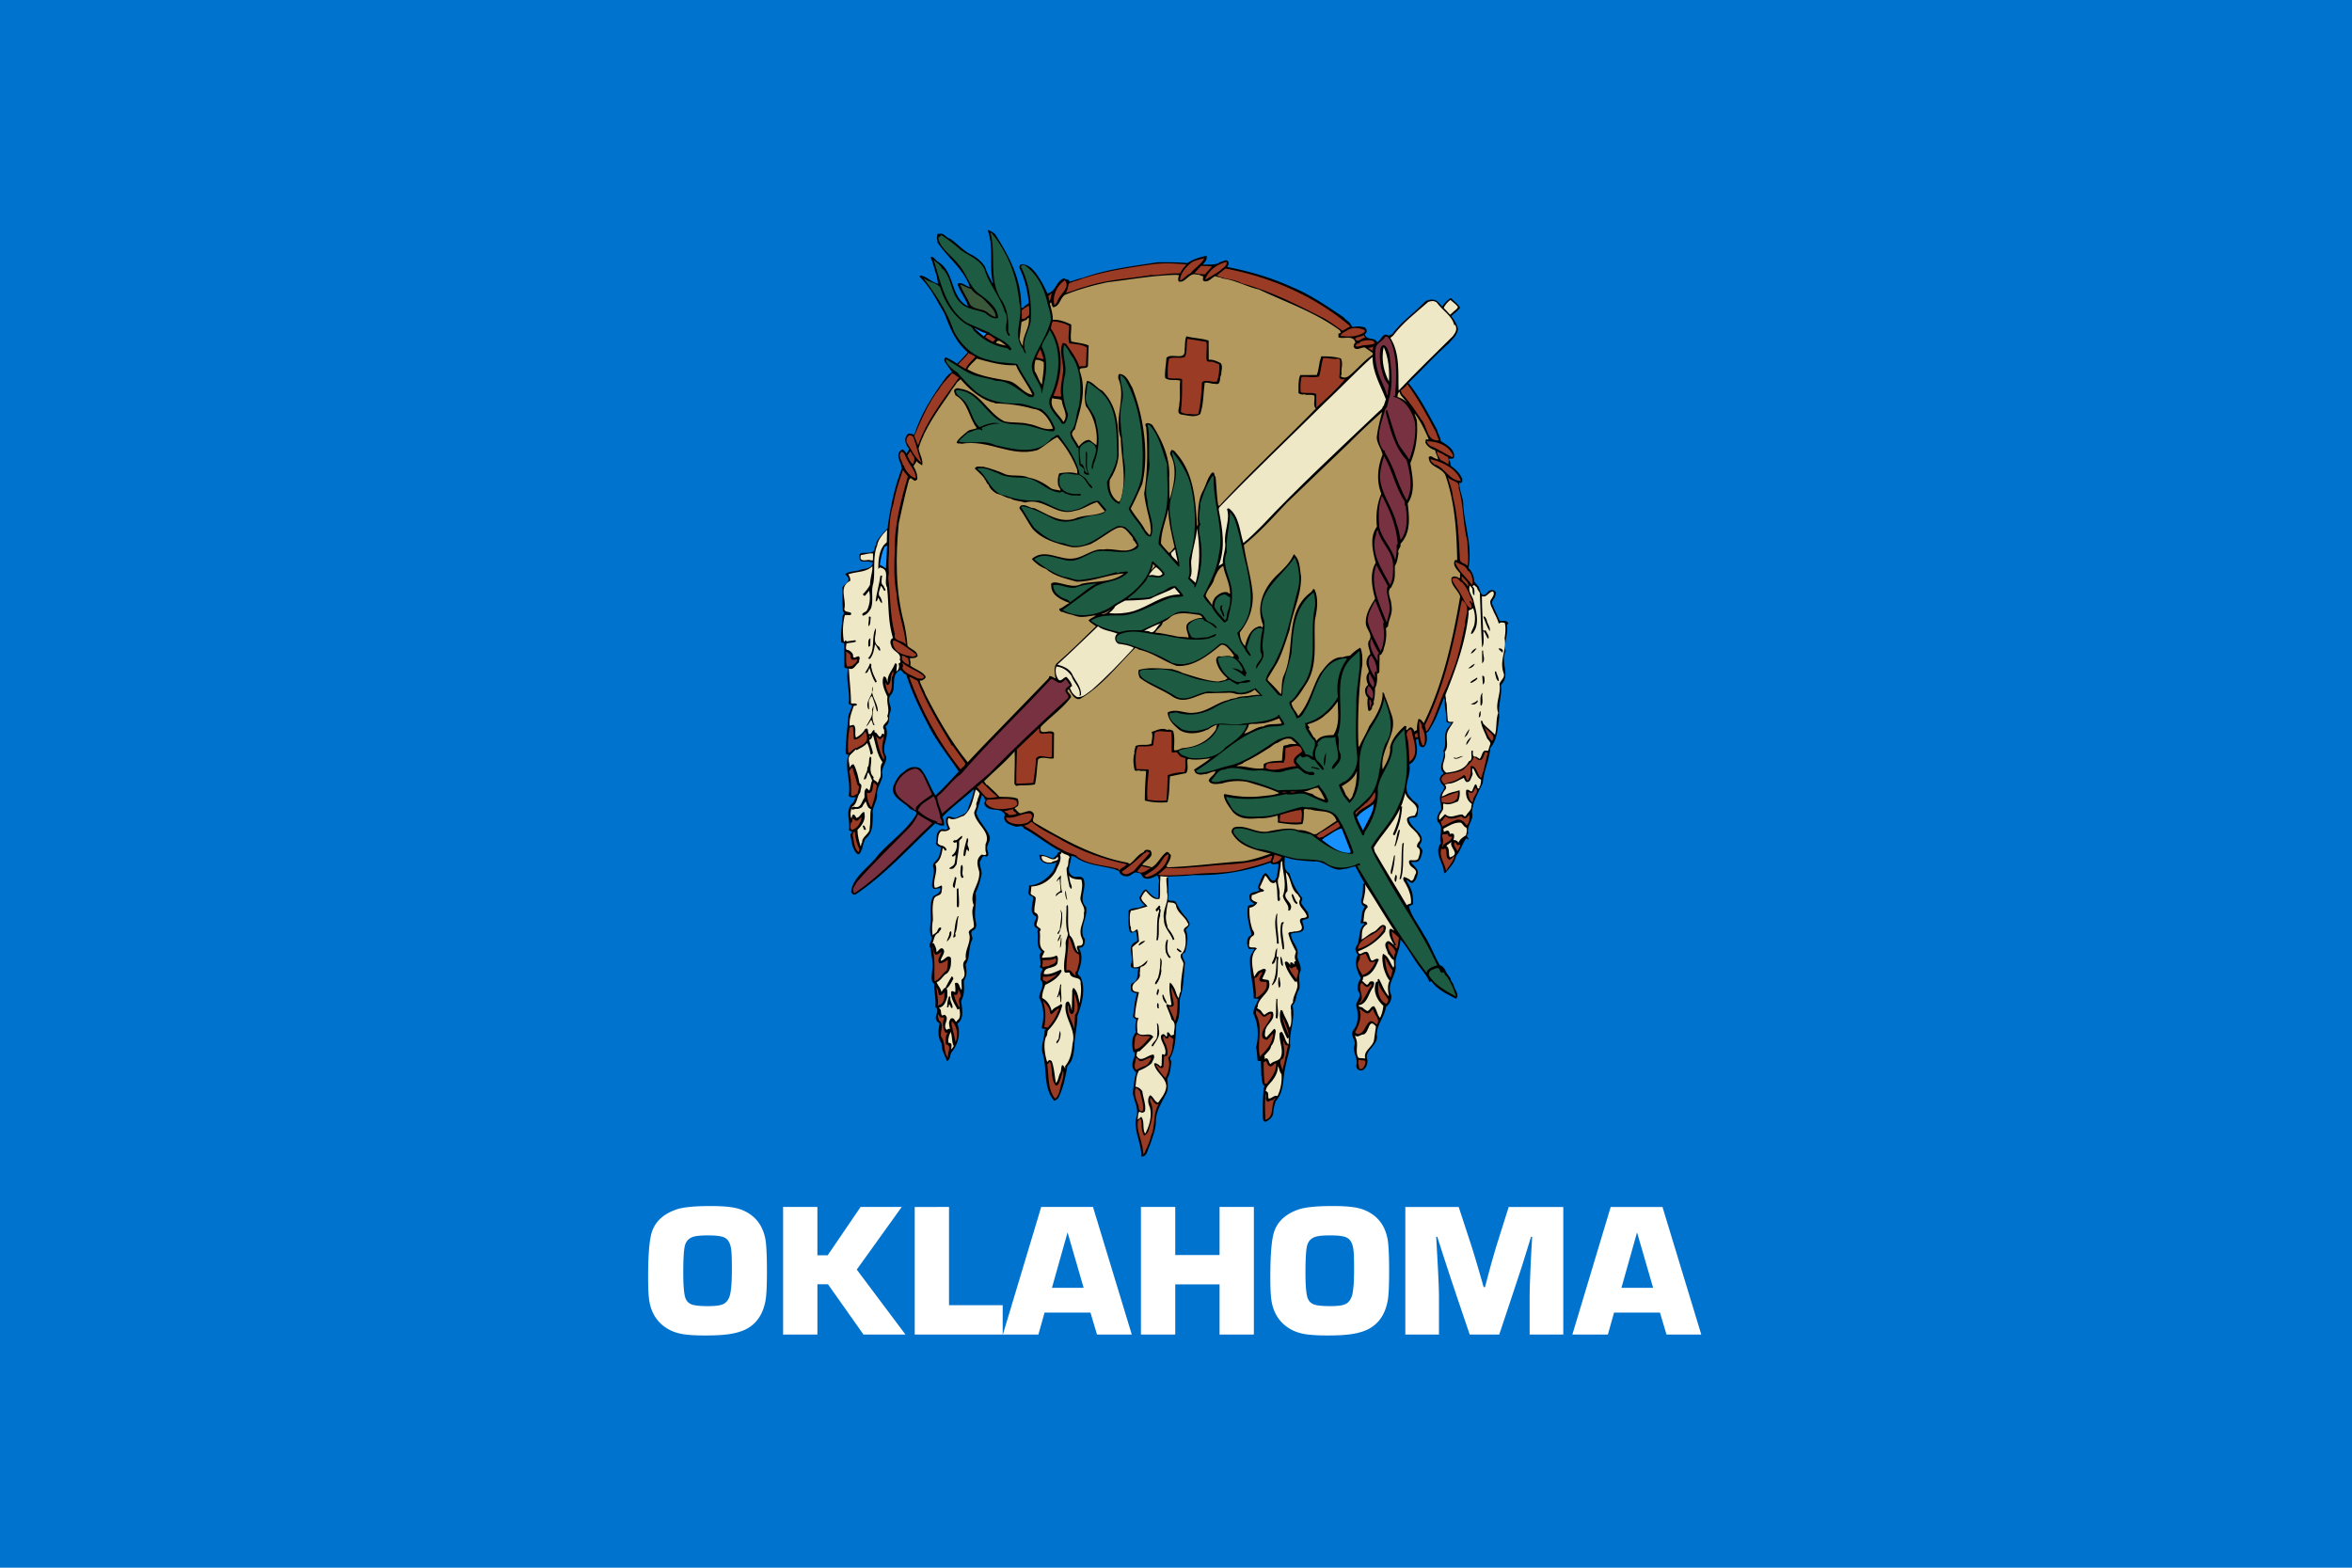 <svg xmlns="http://www.w3.org/2000/svg" width="900" height="600" fill="none"><path fill="#0073cf" d="M0 600h900V0H0z"/><path fill="#000" d="M392.237 117.043c-.445.422-.823 1.041-1.471.641.173-10.486-4.36-19.108-9.543-27.383-.566-1.124-2.172-1.992-3.296-2.301 2.368 6.706.641 12.711 1.81 19.432.083.234.566.634 0 .868-.973-1.984-2.105-3.9-2.753-6.05-1.139-1.992-3.071-3.583-5.077-4.685-3.199-1.418-5.379-4.217-8.351-6.193-1.177-.249-2.142-1.72-3.191-1.916l-1.614.045-.257 1.486c.046.619.31 1.283.265 1.848 3.96 5.907 9.995 10.177 12.356 16.973-1.358-.15-2.49-1.576-4.172-1.418-.4.015-.475.491-.392.807 1.056 2.791 3.07 5.341 3.892 8.064-6.985-3.568-4.888-13.027-11.473-17.063-.966-.4-1.698-2.384-2.897-1.735.898 1.916 1.305 3.9 1.961 5.906.649 1.607.581 2.799.989 4.481l-.242-.324c-2.406-.551-4.096-2.701-6.502-3.085l-.476.399c4.345 4.142 6.699 9.324 9.611 14.19 2.037 5.348 4.156 10.772 8.901 14.823-.709.928-1.622 1.69-2.27 2.535l-1.773 1.795c-1.32-.837-2.663-1.667-4.028-2.271-.883-.309-.875.725-.868 1.283l2.882 4.217-1.23.882-.121.151-.754.762c-5.265 7.204-9.588 13.835-12.273 22.163-.883-.166-2.248-.875-2.723.015-1.524 1.871-.423 3.742.716 5.522l-.988 1.75c-.37-.656-.83-1.267-1.531-1.675-3.35 1.705-.37 5.054-.272 7.363-2.836 7.219-4.466 15.238-5.461 22.857-1.509 1.765-3.576 3.53-4.444 5.861l.159.158c-.475.725-.709 1.607-.853 2.497-.95 1.207-3.115.642-4.88.981-1.192.324-.543 1.524-.702 2.316.89 1.607 2.565.475 4.006 1.018l1.041.144c-.136 2.73-3.267 2.27-5.017 3.009-1.84.649-4.239.34-5.597 1.637.641.219.89.951 1.29 1.426.49 1.682-1.584 2.241-2.293 3.606.098 3.214-.046 5.854.218 9.135.717.551.159 1.2-.15 1.833-.144 3.191-.762 6.329-.498 9.528-.159.882.799.475 1.124.958l.06 8.962c.324.716 1.034.309 1.433.709-1.003 4.164.86 8.72.249 13.284.325.543.966.4 1.283.784-.377 1.607-1.418 3.138-1.479 4.655-.294 4.405-1.063 9.293-.958 13.684l.325.324c.241.241.482-.083.724.076-.083.233.083.49-.159.633-1.244 5.054 1.185 9.769.249 15.133.491.882 1.848.543 2.723.543-.46.958-.777 2.082-1.742 2.73-2.376 3.206-.196 6.246-.898 9.928l1.132.543c0 .558-.559.815-.559 1.373.498 2.24.596 5.507 2.769 7.264 1.207.144 1.116-1.282 1.75-2.021.076-1.268.702-2.475 1.094-3.757 3.183-2.505 2.844-5.786 2.98-9.46-.491-2.474 1.493-4.579 1.637-7.219-.34-2.799 1.719-4.964 2.104-7.687-.89-2.798 1.652-4.662 1.396-7.204-2.505-3.907 1.712-7.619-.317-11.541 1.916-1.283 1.101-3.199 1.652-5.055 1.501-2.957-1.871-4.609.671-7.347 1.984-2.58-.611-7.604 3.538-9.226l1.456 1.592.159-.174.565.559c2.037 6.555 5.122 12.937 8.366 19.153 3.078 6.231 7.755 11.873 11.64 17.765-2.867 2.994-5.809 6.366-8.909 9.105-2.18-3.252-3.085-7.333-5.907-10.441l-.158.159-.325-.309c-2.006-.634-4.164-.061-5.755 1.637-1.992 1.207-2.859 2.972-3.81 5.069-1.81 4.564 4.21 6.45 6.065 8.909.883.724 2.641.784 2.648 1.991-3.553 6.337-10.252 10.622-14.936 16.091-3.093 4.269-9.475 8.071-10.078 13.759.166.883 1.131 1.433 1.848.943 11.074-7.423 19.892-17.328 30.234-27.006.483-.324.566.724.966.151.641.641 1.599.634 2.474.558.159-1.048-.173-2.24-.573-3.289 3.334-3.538 8.109-7.008 12.009-10.561-.294 2.814-1.637 5.462-2.497 8.177-.95 1.607-2.708 1.781-4.066 2.678-1.357.4-2.489-.792-3.605-.294-1.192 1.283-.219 3.108.188 4.481-.716.958-1.84-.151-2.716.415-2.157 1.056-1.259 3.606-1.885 5.363.482.808 1.282 1.192 2.089 1.441-.317 1.268-.468 2.55-1.018 3.757-.551 1.207-2.15 1.931-2.135 3.447.973 2.641-.528 5.145-.355 7.778l.566.875c.566.068 1.924-.181 2.557-.34.332 1.841-1.501 2.49-2.7 3.221-1.66 3.123-.589 7.197-1.049 10.478-.226 1.766-.294 4.33.596 5.364-.158 1.282-1.508 2.723-.535 4.005.173 2.407 1.154 5.839.611 8.404.015 1.426-.853 4.33.754 5.107-.06 3.289.762 5.763.46 8.962 1.848 1.425-.46 3.372.347 4.873.166.724.732 1.048 1.29 1.433-.618 2.565-.762 5.447.762 7.687-.136 2.391 1.23 4.556 2.044 6.706 1.2-.49 1.192-2.089 1.584-3.123 2.46-2.829 3.87-7.31 2.407-11.142 2.866-2.18 1.644-5.936 1.463-8.826 1.351-2.308 1.094-4.888.996-7.596 1.343-2.173 1.094-3.847.679-6.254 1.901-2.813.913-6.155 2.414-9.218.709-1.282-.973-2.549.219-3.756 1.591-.415 1.584-2.331 1.252-3.448-.822-3.598.437-7.121-.068-10.961a28 28 0 0 0 2.12-6.336c.709-1.916-.747-3.832-.438-5.763.641-.649.702-2.565 2.309-1.856 1.124.075.875-1.373.709-2.007-1.056-2.24 1.259-3.606.686-5.688-1.147-3.191-4.202-5.657-5.099-8.999.701-2.256 1.41-4.496 2.112-6.819.287.158.528.558.777.822l.641 1.237a4.5 4.5 0 0 0-.513 1.139c1.388 4.066 6.163.747 8.026 4.421-.392.316-.392.965-.392 1.29.332 1.916 2.422 2.534 3.945 3.009 1.366.725 2.792-.973 3.606.853 4.655 2.459 9.083 6.186 13.812 8.637v.325c-.067.233-.384.083-.709.158-.15.958-1.267 1.697-1.984 2.331-1.682-.46-3.213-1.509-5.212-1.328-.076.574.324.807.173 1.358.4.883 1.366 1.516 2.165 1.841 1.441.309 3.282.128 4.315-.43-.475 1.124-.784 2.316-1.418 3.447-2.218 2.889-5.409 5.303-9.165 5.499.083.883-.144 1.841-.295 2.724.166 1.033.966 1.282 1.758 1.591.407.709-.06 1.592-.136 2.15-.226 1.931-1.011 4.262 1.313 5.364.241 1.267-.868 2.006-.694 3.289.083.867.965 1.101 1.448 1.584.159.317-.158.475-.234.724.574 2.799-.762 5.763 1.728 7.913-1.992 1.531.347 3.908-.762 5.597-.075.883 1.199.476.966 1.434-.868.973-.619 2.414-.694 3.772 2.014 1.9-.612 4.473-.513 6.879 1.855 3.199 1.968 7.747.95 11.119-.075.958 1.124.566 1.448.875.076.234-.158.234-.324.393.023 3.04-1.72 6.012-.656 9.21 1.637 5.673.083 12.968 4.277 17.743.717-.166 1.35-.649 1.75-1.298 1.893-4.013 2.587-7.853 3.364-12.024 2.226-1.931 2.286-4.888 2.663-7.385-.022-3.9 1.154-7.672 1.132-11.753 1.727-4.511 3.372-10.267 1.177-14.982-.559-.309-.966-.875-1.049-1.433 1.109-2.489 2.203-6.261.664-9.12-.407-.807.4-.483.875-.739.558-.234.958-.792 1.033-1.441.151-.883.393-1.607-.339-2.316-1.622-4.066 1.712-7.702.966-11.609-3.139-3.108.437-6.895-.943-10.727-.891-1.585-2.724-.378-4.014-1.087-3.289-1.576-.512-5.348-.769-7.747l1.282.219c4.421 3.327 10.184 3.447 15.397 4.858.649.4 1.848.385 1.931 1.433.807.958 1.531 1.268 2.572 1.268 1.75.218 2.935-2.271 4.466-1.223 1.199-.248 1.282 1.026 2.014 1.736 1.599 1.033 3.757-.031 5.356-.913l.664 2.006c-.332 2.165-.189 4.376-.37 6.48l-.241.31c-1.765-.385-3.131-2.045-4.345-3.403-1.599.483-1.667 1.932-2.618 3.048-.068 1.124 1.215 2.316 2.097 3.108-.317.241-.799.324-1.033.339-1.516 1.049-4.006.249-5.198 1.713.098 2.942-.362 5.363.536 8.071.724.724 1.516-.09 2.24-.249.408 1.192.574 2.475.506 3.832-4.474 1.547-1.086 5.522-2.271 8.502-.86 2.399 2.014 1.735 2.897 1.901-.868 1.675.271 4.798-2.527 5.612-.717.559-.468 1.517-.468 2.49.091 1.267 1.69 1.101 2.339 1.501-.943 2.723-1.087 6.088-1.547 8.577 0 .883.883.943 1.29 1.426-.392 1.373-.543 3.364-.211 4.88-1.826 2.015-1.486 5.304-.996 7.22.083.467.4.309.724.543-.226.234-.068.724-.143 1.048-.709 2.324-1.81 4.564.513 6.465-.619 2.655-1.079 5.703-1.222 8.177.573 3.123 2.519 6.163 1.184 9.52-.769 4.964 2.052 9.43 2.082 14.559 2.165.053 2.309-2.58 3.176-4.186.943-2.965 2.203-5.688 2.346-8.977-.105-3.84 2.037-7.129 3.697-10.425 1.184-1.864.852-4.247.678-6.322 1.185-1.773 1.253-4.171 1.562-6.178-.008-.717-.732-1.192-.332-1.916 2.052-3.621 1.946-8.502 2.233-12.817 1.584-2.813 1.154-6.661 1.373-9.784 1.569-4.33 1.38-9.044 1.916-13.54-.174-1.426-2.256-3.176.136-4.081.46-2.633 1.561-5.922.098-8.487l1.433-1.75c.392-1.048-.573-1.84-.898-2.723-1.689-1.743-3.145-3.893-4.201-6.133-.808-1.116-2.324-.143-3.04-1.033.211-3.108.12-4.874.098-8.147l-.325-.649c3.365-.174 7.121-.204 10.003-.619 9.603.272 19.839-1.252 29.344-4.745.725 1.109 2.241.385 3.123.536.008 1.765-.377 3.447-.686 5.213-.158.233-.558.399-.4.799-2.067 1.456-2.255-2.067-3.938-2.535-1.033.649-1.425 1.841-1.818 2.89-.316 1.116-1.667 2.647-.369 3.605-.875.725-1.999.649-2.874 1.064-1.283.468-1.034 1.516-.868 2.565.166.867 1.29 1.101 1.69 1.584-.634.724-1.758.257-2.391.973-.544 3.199.113 5.605.769 8.638.166 1.033 1.373 2.474-.294 2.874-1.192 1.365-.777 3.447-.211 4.797.799.242 1.44-.317 2.165.242-.634.882-1.109 1.84-1.585 2.813-.445 5.273 1.351 10.622 1.381 15.91l1.841.151c-.702 1.916-2.06 3.515-1.962 5.77 1.863 3.833 2.135 8.623.966 12.794.407 1.517.415 3.191.588 4.798.166.875.8.151 1.275.551l.196 5.431c.249 1.448.023 3.38 1.305 4.081l-.392.566c-.37 4.005-.43 7.362-.324 11.677-.068.724.49 1.682 1.29 1.283 1.274-.649 2.708-1.947 2.693-3.463.075-1.207.301-2.633.86-3.915l-.166-.166c2.549-2.504 2.927-6.095 3.228-8.75.37-4.391 1.63-8.253 2.558-12.583-.596-5.364 2.097-10.327.859-15.525 1.834-1.863 1.087-4.247 2.603-6.261.46-2.316-.671-4.79.513-7.045.302-2.165-1.147-3.833-1.313-5.598 1.011-3.289-2.436-5.499-2.376-8.456 1.516-.973 3.923.053 4.873-1.803.227-1.116-.415-2.15-.581-3.266.476-.4 1.034-.491 1.592-.649 1.999-.415-.015-2.097.86-2.889l-.317.324-2.338-3.183c-.566-.883.55-1.607.143-2.399-2.255-2.716-3.877-5.982-4.783-9.347-2.489-1.176-1.87-4.39-1.802-6.231 3.372 1.343 7.536 1.404 10.975 1.698 4.481-.506 7.076 4.36 11.708 2.798 1.199.151 2.867-.807 4.307-.897 1.132 2.15 2.271 4.3 3.485 6.449-.165.166-.399.257-.558.325.008 1.607-.053 4.247-.603 5.612-.392 1.049.015 2.641 1.373 3.025-1.426 1.532-1.087 3.93-1.713 5.937.083.958 1.041.075 1.6.558-2.859 2.09-1.396 6.322-3.38 8.902-.551 1.207.249 2.165.732 3.032-1.577 3.048-.272 6.246 1.177 8.962-1.034 1.35-1.577 3.281-1.087 4.873 1.856 2.15-1.011 3.696-.679 5.937.898 3.025.921 6.397-1.139 9.044-1.425 2.007.906 3.599.513 5.515-1.101 2.889 1.471 5.114.611 7.996-.068 1.524 1.373 2.316 2.565 1.758 1.358-.808 1.75-2.49 1.743-3.772-1.63-3.757 4.443-5.718 3.538-9.633-.023-4.066 2.994-6.827 3.53-10.742 1.516-1.139 2.384-3.055 1.969-4.745-1.78-3.976 1.795-7.046 1.773-10.637-.528-3.477 1.305-5.853 1.644-9.052l.181-1.365c2.135 2.444 3.81 5.273 5.514 7.883 1.698 2.874 4.361 5.333 5.583 8.366.399.166.392-.325.55-.483 2.429 3.508 6.201 5.084 9.573 6.895 1.509-1.373-.505-3.523-.913-5.19-.166-.883-1.131-1.592-1.056-2.309-.49-1.124-1.848-2.316-2.014-3.274-.49-.867-1.131-1.825-2.18-2.059-2.263-3.832-3.651-7.989-6.156-11.73-1.863-3.598-4.684-6.94-5.672-10.772l1.599-.883c-.015-2.489-.113-4.639-1.328-6.804-.324-.785-1.131-1.743-1.214-2.55.724.392 1.448 1.192 2.165 1.267 1.358-.648 1.75-2.165 2.142-3.447.468-1.841-1.539-3.04-2.587-4.466.716-.249 1.516-.09 2.316-.181 1.599-.717 1.584-2.557 2.134-4.021-.083-.958-.965-1.425-1.297-2.293 3.417-4.186-3.153-6.072-3.983-10.063.634-.649 1.041-.581 1.999-.581 1.999-.015 1.101-2.723 1.735-4.005-.091-1.766-2.173-2.075-2.904-3.508-3.946-3.651.347-8.162-.641-12.802 3.47-2.021 3.183-5.733 2.489-9.369l.867-.528c.136.792.295 1.6.438 2.444.324.634.965 1.026 1.765.777 1.343-1.207 1.298-3.356.958-5.378l.86-.687c1.139-1.901 2.324-3.817 3.146-5.884.92-2.293 1.855-4.578 2.776-6.864l.286.799c-.256 2.52.725 5.273.544 7.808.007 1.026 1.282.943 2.006 1.101l-1.426 1.841c-2.066 2.904-.045 5.854-1.704 8.668 1.139 2.874-2.528 6.17.211 8.561-.475.559-1.275.966-1.433 1.69-.551 1.516.905 2.625 1.629 3.742-.075.649-.709 1.448-1.109 2.165-1.343 2.165.113 4.247-.113 6.487-1.2 1.207-1.901 3.214-1.252 4.655 2.497 2.225.113 5.273 1.169 7.988-2.859 3.78 1.011 7.597 1.192 11.519h.483c1.591-1.931 3.658-3.953 4.118-6.51 1.75-2.006 2.294-4.571 3.878-6.751 2.572 1.342-.966-1.034.792-1.766-.822-3.273 2.368-5.22 1.388-8.177.294-4.232 2.512-7.604 4.171-11.3.287-4.405 2.58-8.977 2.874-13.382 2.859-3.297 2.754-7.702 3.433-11.874-.656-4.066 1.071-7.837.641-12.243 3.825-3.628-.362-8.471 1.765-12.816-.664-3.365 1.154-7.295.491-10.079l.558-.573c-.491-1.433-2.09-.875-3.289-1.018l-2.761-6.148c-.566-1.192.309-1.999.867-2.867.151-.739.943-1.931-.181-2.497-.958-.633-2.233-.143-2.866.906-2.15 1.983-2.392-.619-3.123-2.422l-1.713-2.059c-.037-1.916-.746-3.727-2.187-5.16 1.546-8.57-1.547-16.158-1.999-24.147-.015-3.048-1.63-5.597-1.494-8.486.158 0 .317-.076.4.165.716-.241.792-.973.709-1.606-.852-2.067-2.497-3.719-4.353-5.024l-.249-1.034c.242-.633-.565-.958-.49-1.591.558-.4 1.524.309 1.916-.574.543-3.04-2.829-4.933-5.069-6.276-.015-1.607-1.139-2.731-1.305-4.157-3.402-6.14-6.488-12.446-11.082-18.104 5.085-4.745 9.777-10.139 15.427-15.057 1.426-1.697 3.334-3.229 3.568-5.635-.407-1.78-1.411-3.402-2.565-4.843l1.117-1.048c.867-.529 1.689-1.487 2.27-2.196-.731-1.425-2.497-2.534-3.47-3.726-1.358.724-2.7 2.022-3.334 3.304-.8-.724-1.614-2.158-2.897-2.55-1.441-.309-2.957-.06-3.998.913-4.104 4.315-8.833 7.423-12.303 12.198l-1.298.528c-2.489-1.426-2.791 1.856-4.466 2.504-.882-2.074-3.915-.452-4.729-3.002l.158-.166c.943-.649.619-1.675-.015-2.399a9 9 0 0 0-4.866-.203l-.799-1.283c-.498-.913-1.901-1.493-2.444-2.391-6.511-4.345-12.621-8.63-19.682-11.549-7.95-3.621-16.128-6.058-24.946-7.763l.083-.15c.392-.574.475-1.132.309-1.856-.731-1.268-1.999.015-3.04.03-1.674 1.441-4.556.898-6.721 1.079.717-.89 1.833-2.007 1.418-3.365-2.633.49-5.19 1.313-7.34 2.761-4.005-.369-7.385-.309-11.285-.324-9.52 1.501-19.598 2.678-28.62 5.937-1.117.173-5.13 1.546-5.13 1.546-.234-1.124-1.335-.769-2.225-1.328-3.033 1.132-3.002 5.055-6.284 5.794-.973-2.226-2.105-4.391-3.485-6.457-1.531-2.316-3.87-5.183-6.827-4.594-.317.482-.558 1.041-.234 1.606 1.856 4.051 3.01 8.442 3.41 13.126"/><path fill="#9a3b26" d="M551.622 305.33a5 5 0 0 0 .106 1.636c2.082.551 4.647.536 5.914-1.47.151-.808.385-1.698.302-2.399-1.509.513-3.078.958-4.534 1.614zm11.135 1.214c-.679-1.064-.89-2.406-.973-3.478.241.068.482.068.641.234 1.448.792 1.516-1.131 2.233-1.697 1.531 1.509-.785 2.889-.936 4.405-.037.355-.143.74-.279 1.14l-.679-.604"/><path fill="#efe8c7" d="M568.147 287.316c-1.026.354-1.124 2.24-1.954 3.153-.408-.31-.89-.558-1.29-.868-1.599.159-1.29-1.033-1.298-2.316h-.475c-.475 1.117.739 3.591-1.086 4.097-1.66 3.447-5.499 3.945-8.615 4.375-3.063-2.316.362-5.13-.611-7.928 1.584-2 .528-4.481.837-6.646.227-1.841 1.66-3.282 2.527-4.889-.724-.166-1.674.325-2.165-.475-.165-1.516-.347-4.315-.437-6.321-.068-.589-.355-1.237-.264-1.796l-.234-1.704c4.028-10.048 7.725-20.157 8.917-31.359-.415-1.607 1.033-.973 1.667-1.924.731 1.75.905 3.825.596 5.756-.151 1.516-1.185 2.799-1.411 4.081h.475c2.769-2.798 1.856-7.672.905-11.089l-.528-2.142c-.663-1.72-2.082-3.282-1.214-5.243l.89 1.192c.241.8-.06 2.316.815 2.55-.083-1.192.301-2.709-.823-3.433l.717-.482 1.177 1.086c-.053.769.86 1.343 1.003 2.089.279 6.179.408 13.601.86 20.73 1.026-1.765.362-4.164.513-6.314.883.868 1.049 2.218 1.856 3.018.551-1.117-.573-2.15-.981-3.199-.4-.075-.875.181-1.033-.219-.106-3.847-.46-9.12-.408-12.967 1.683.867 2.625-1.697 4.225-1.78.89 1.192-.453 2.474-1.011 3.605-.226 1.683.89 2.875 1.305 4.308.807 1.441 1.456 2.866 1.946 4.458.558-.634 1.358-.483 2.241-.324.49 1.591.264 3.998-.046 5.929.913 4.715-2.104 8.177-.392 13.269.732 1.682-1.101 2.746-1.577 4.172.747 3.681-1.78 7.468-.482 11.051-.943 2.814-.438 5.612-1.222 8.411-1.373-1.501-3.063-2.693-4.511-4.285-.242-.309-.091-1.282-.883-1.033.174 2.15 1.38 4.141 2.195 6.216.249.958 1.449 1.516 1.449 2.564a32 32 0 0 0-.83 2.61l-1.328.016"/><path fill="#9a3b26" d="M569.274 288.062c-.799 3.214-1.222 6.442-2.557 9.769l-.324-.324c-1.215-1.426-1.313-4.474-3.629-4.285.008 1.667.106 3.991-1.086 5.522-1.041-.324-.415-1.999-1.614-2.075-1.562 1.373-3.697 2.445-5.869 2.859l-1.494.544c-.535-.589-1.177-1.177-1.101-1.984.068-.89.792-1.358 1.501-1.773 2.399-.415 4.873-.588 6.948-1.795 1.508-1.698 3.341-2.829 3.967-4.911l1.773 1.267c1.75.415 1.894-1.75 2.542-3.093l.943.294"/><path fill="#efe8c7" d="M552.86 300.268c.446.528.741 1.086.28 1.81-.724.822-1.244 1.78-1.448 2.799l1.712-.77c1.554-.943 3.418-1.026 5.1-1.659.249 1.592.015 2.798-.536 4.239-1.916.74-3.507 1.622-5.597.838-.317.633.008 1.282-.143 2.082-.476 1.373-2.067 2.489-1.419 4.171l2.15-2.172c2.09 1.901 4.081.211 6.48.105.566.076.807 1.124 1.449.559.867-1.532 2.308-2.181 2.134-3.931.061-.188.129-.384.204-.573l-.913-.868c-1.214-1.199-1.531-3.228-1.252-4.541 1.041-.498 1.366.709 2.165.528.475-.882.868-2.308 1.343-2.723.965.143.415 2.331 1.531 1.426 0-.325-.083-.717.317-.883.068-.558.377-1.425.294-2.308-1.674-.8-2.089-2.95-3.07-4.466-.792 1.041.249 1.765-.294 2.889-.551.883-.543 2.309-1.826 2.49-.716.068-.965-.724-1.207-1.2.083-.158-.158-.249-.241-.392-2.029.913-3.696 2.18-5.884 2.21z"/><path fill="#9a3b26" d="M535.291 358.934a19.4 19.4 0 0 0-2.693-2.384c-.068 1.599.664 3.591 1.63 5.107l-.717.181c.324.377.483.958 1.048 1.192.249-.973.453-1.531.521-2.391l.204-1.705"/><path fill="#efe8c7" d="M448.089 396.327c-.294-.415-.566-.822-.958-1.207-1.124-.234-.075 1.207-.792 1.607-.558-.4-.724-1.124-1.441-.875-.965.256-.633 1.524-.467 2.173.731 1.75 2.187 4.209 1.237 5.74-.325-.143-.724-.468-1.041-.143l-.136 4.156c-.158.159-.317.393-.558.325-.159-.166-.4-.317-.4-.566-.649-.158-1.207-.943-1.924-.453.581 3.433 4.428 5.085 4.692 8.6-.143 2.489-1.81 4.42-3.16 6.352-1.441-.483-1.69-2.241-3.048-2.874-1.116 1.222-.784 3.055-.219 4.337 1.147 3.108-.03 7.513-1.689 10.41-1.132-1.916-.114-4.798-1.487-6.48l-1.433 1.132c.242-.792.068-2.233.702-3.123l.483.241c.565.325 1.282.144 1.674-.415.468-2.474-.747-5.205-1.003-7.604-.649-.943-1.614-1.667-2.655-1.735.384-2.24.211-4.232 1.403-6.178 1.757-.649 3.507-1.622 4.865-2.897.31-1.048 1.343-2.006.694-3.213-2.24-.06-4.941 3.477-6.555.37.143-.649-.015-1.849 1.109-1.607 1.75-1.622 3.809-3.553 5.318-5.56-1.448-2.074-4.322.34-6.088-1.629-.015-2.007-.422-3.938.521-5.62a1.59 1.59 0 0 1-1.441-.468c.136-3.123.837-6.336 1.539-9.369-.807-.166-1.765-.075-2.331-.875-1.132-3.191 3.425-3.221 2.603-6.495.392-.792-.408-2.399 1.259-2.565.875-.483 1.75-1.365 1.667-2.323-1.35 1.516-3.175 3.047-5.265 2.663l-.52-7.514c.716-.807 1.833-1.622 2.617-2.338-.158-1.524-.166-2.965-.581-4.556-.882-.076-1.192 1.131-2.157.724-.641-.634-.091-1.592-.656-2.135-.083-1.539-.423-4.247.286-5.778 1.999-.34 4.225-1.064 6.314-1.637-.649-1.117-2.338-1.992-2.346-3.418.475-.882.951-1.855 1.75-2.504 1.366 1.516 2.889 3.583 5.22 3.002.453-1.908.038-4.858.295-7.249l.03-1.441c.89.151 1.833.166 2.73.279.083.325-.316.234-.392.475-.143 1.675.34 3.84.189 5.288.988 3.9-1.954 6.895-1.132 10.561-.128 3.123 2.512 5.19 3.417 7.898l.559-.324c-.491-1.592-1.464-2.942-2.512-4.285-.408-1.931-1.056-3.447-.589-5.612.061-1.524.37-3.123.687-4.322 1.116.309 2.557-.099 3.047 1.252.34 2.731 3.387 4.232 4.368 6.615 1.041 1.124-.717 1.464-1.109 2.165-.716.74.091 1.607.257 2.331.332 2.399.437 5.998-1.637 7.604-.551 1.441.897 2.399.988 3.757-.543 3.447-1.154 7.053-1.056 10.493-.717.883-.392 1.599-.86 2.489-.732-1.033-.973-2.315-1.456-3.432-.49-.875-.973-1.991-1.856-2.467-.467 2.407.196 5.673.611 8.389l-.317.249c-.565 0-.965-.234-1.448-.385-.007-1.207-1.048-2.316-1.297-3.591h-.4c-.076 1.041.498 2.799 1.697 3.433l-.234.558c.649 1.825 1.547 3.575 2.037 5.507 2.014 1.493.83 3.703.913 5.748l-1.124.354"/><path fill="#9a3b26" d="M447.582 396.682a.9.9 0 0 0-.286-.136c-.159.324-.151.883-.709.898-.8.166-.725-.717-1.29-1.026-.709 1.426.739 2.783 1.063 4.149.332 1.033.581 2.391.264 3.349l-.558.415c-.083-.241-.4-.075-.558-.166-.151 1.282-.226 2.723-.294 4.081-.393.973-1.283.34-1.841.091-.166-.4-.566-.551-.883-.709l-.158.158c1.049 1.682 2.097 3.349 3.628 4.775 1.185-2.24 1.969-5.288.989-7.687 1.961-1.773 1.561-4.684 2.082-7.174z"/><path fill="#efe8c7" d="M334.03 214.445c.068-.89-.023-1.712.037-2.595-1.606-.234-3.04.415-4.639.588-.241.4-.075 1.049-.151 1.441 1.132 1.267 2.724-.015 4.089.611z"/><path fill="#9a3b26" d="M563.272 229.615c-.308-.438-.566-.988-.761-1.471-.656-1.992-1.629-3.742-3.078-5.333-.724 0-1.372-1.517-2.331-1.592-.482.091-1.123-.143-1.44.49.415 1.841 2.021 3.267 2.911 5.024 1.381 1.984 1.871 4.549 4.127 6.141.716-.174.392-1.132.226-1.607-.241-.4-.641-.724-.566-1.282.604 0 .709.814 1.162 1.078zm-214.946-56.969c.302.468.581.943.785 1.411 1.207 1.192.815 2.15.264 3.598-1.147-.769-1.592-2.097-2.165-3.319zm28.681 132.155c-.981-1.207-2.142-2.413-3.229-3.575.8-.4 1.351-1.049 2.067-1.773 2.014 1.992 3.629 3.742 5.877 5.484-1.034.34-3.033.498-3.833.423z"/><path fill="#9a3b26" d="M545.724 279.961c-.166-.853-.369-1.668-.505-2.324 6.789-13.646 10.38-28.235 13.246-43.307.31-1.517.536-3.282 1.011-4.64 3.606 2.626.996 6.073 1.101 9.52-1.478 6.48-2.557 12.817-5.084 18.595-.309 1.532-1.577 3.448-1.735 4.655-2.942 5.491-4.187 11.767-7.438 17.003zm5.484-103.913a28 28 0 0 1 3.116 1.675l-.106-1.101.219.03c-.257-.8.083-1.962-1.237-2.067-.89-.792-2.173-1.268-3.297-1.826-.128.619.144 1.283.521 1.856l.784 1.418"/><path fill="#efe8c7" d="M532.02 129.301c3.862 6.11 2.904 13.993 3.168 20.179 6.759-7.234 13.842-13.918 20.76-20.843.95-1.297 1.742-2.421 1.003-4.096l-.317-.241-.158.165c-.823-3.681-4.594-5.657-6.774-8.765-1.207-.709-2.007-.543-3.206-.136-4.413 3.923-9.739 7.928-13.458 12.952zm23.89-9.754c.611-.709 1.667-1.094 1.961-2.067-.724-1.101-1.931-1.81-2.896-2.693-1.117.898-1.984 1.856-2.543 3.048.762.792 1.622 1.667 2.437 2.61z"/><path fill="#b3995d" d="M513.028 127.34a5 5 0 0 0-.466.369c-.083 0-.166-.09-.166-.241-.076.075-.076.151-.234.151l.007 1.531c2.324.694 5.756-1.079 6.495 2.037-.641.324-.558.882-.709 1.441.89 1.991 2.716.218 4.323.369l3.055 2.15-.158.724c-2.709 1.765-5.092 4.504-7.476 6.669-1.117.973-2.467 2.58-4.315 1.712-.641-.219 0-.709-.008-1.116-.331-2.082.694-3.923-.271-5.914-1.999-.702-4.805-.853-7.529-.838-.233 1.049-.701 2.09-.701 2.889-.309 1.441-.46 2.89-1.011 4.24l-6.321.045c-.868 2.007-.611 4.805-.679 6.88.482.4 1.606.8 2.165.4.807.633 2.964-.03 3.922.603.257 1.607-.611 3.938.596 4.881-12.085 12.401-25.135 24.486-36.895 37.212h-.483c-.581-3.357-.687-7.928-1.034-11.036-.724-.468-.09-1.931-1.365-1.592-1.75 2.022-2.218 4.496-3.402 6.827-1.818 3.206-1.795 6.804-2.09 10.486-.226 1.139.574 2.24-.211 3.213-.626-9.678-1.094-20.005-7.702-27.654-.649-.777-.973-1.426-2.014-1.577-.392.483-.709 1.049-.543 1.765 2.912 5.175 1.35 11.836-.211 17.124-.264-2.799-.121-5.514-.211-8.072.505-7.528-2.648-14.4-6.458-20.382-.724-.468-1.69-1.011-2.474-.453-.483.483.241 1.117.158 1.75.611 7.929.513 16.89-.792 24.902.34 3.832 1.577 7.837 2.309 11.503.09 1.607.58 3.04-.204 4.481-.558-.384-1.049-1.267-1.607-1.735-1.38-2.874-4.043-5.499-5.658-8.456 1.66-3.055 2.995-6.261 4.421-9.384 2.64-11.625.551-25.769-3.84-36.956-1.214-1.916-2.112-4.949-4.835-5.167-.717.324-.392 1.207-.551 1.599 3.327 7.506-1.825 15.132 1.026 23.045.128 7.604 2.505 15.827-.166 23.77-.241.159-.475.573-.875.407-2.897-1.901-3.56-5.333-3.176-8.305 1.901-2.889 3.161-6.178 3.38-9.535-.136-8.486.528-17.856-6.322-24.622-2.089-.943-3.545-3.417-5.786-3.712-.852 2.965-1.229 6.646-.414 9.679 3.304 4.141 4.624 10.214 4.013 14.944l-2.641-1.992c-1.606-.219-3.115 1.388-4.148 2.429-.732-1.592-2.022-2.942-2.595-4.7.158-.716.55-1.44 1.108-1.765 1.954-7.294 4.632-14.28 2.022-22.027-.898-2.316 2.308-.739 3.018-2.18l.271-7.928c-2.082-.943-4.647-1.004-6.646-1.547-.49-2.006.129-4.405-.037-6.48-2.248-1.033-4.655-1.976-7.061-1.802.075-1.585-.34-3.267-.747-4.798-.008-.551-.815-1.501.068-1.826.566.702.166 1.275.89 1.826 2.557-.415 2.542-3.463 4.451-4.745 5.265-2.12 10.772-3.666 16.369-4.835 8.932-1.072 18.097-2.709 26.342-2.814l.996.136c-.332.746-.498 1.531-.204 2.353 2.565.86 3.817-3.311 6.699-2.678.566.309.619-.226 2.014.574 1.516-.031-.158 1.486 1.049 2.029 1.765.475 2.874-1.381 4.307-1.939.8.468 1.841.309 2.565.868 5.046.603 9.226 3.138 14.038 4.224 10.463 4.956 21.545 8.683 31.072 15.706l.31.86"/><path fill="#9a3b26" d="M516.705 124.903c-13.458-11.564-30.634-18.942-47.766-22.125l-3.341 2.663c2.972 1.576 6.653 1.237 9.542 2.979 11.142 2.965 21.341 8.268 31.623 13.481 2.014 1.094 4.963 3.289 6.947 4.699l2.995-1.705"/><path fill="#1691ff" d="M505.844 321.42c3.183 2.376 6.238 4.994 10.478 5.054.158-.075.558-.234.558-.558-.566-.234.075-.4-.324-.724l-3.176-8.132c-2.241.505-4.353 2.3-6.556 3.553z"/><path fill="#9a3b26" d="M504.808 320.673a14 14 0 0 0-1.085-.724l1.486-1.252c2.346-1.162 4.473-2.769 6.714-4.112.4.483.566 1.049.89 1.607-2.112 1.501-4.481 2.678-6.435 4.051zm-17.999 6.789-.098.77c-.218.362-.369.852-.467 1.237-3.832 1.546-7.431 2.293-11.421 3.357-6.156 1.637-13.36 1.048-19.44 1.886-3.674.03-8.547.694-12.236.075l3.018-2.655c4.963.535 9.52-.294 14.566-.498 8.985-1.139 17.011-.475 25.128-3.908z"/><path fill="#b3995d" d="M514.719 251.205c-.324.143-.648.309-1.048.309-3.998-.136-6.616 3.711-8.6 6.374-3.01 5.311-4.088 11.466-8.298 16.136-.731-1.682-2.338-3.018-2.595-5.024 2.309-1.856 3.817-4.345 5.319-6.744 5.076-7.167 3.092-16.679 3.681-25.082.777-3.531 1.312-7.22.249-10.561-.317-.415-.166-1.373-1.041-1.124.083.49-.558.724-.717 1.139-10.357 7.498-5.786 21.318-10.282 31.585-1.184 2.421-.686 5.039-1.229 7.528a63 63 0 0 0-5.002-5.333l-.083-.702 3.568-5.884c2.052-3.839 3.388-8.501 4.798-12.598 1.154-7.038 4.556-13.465 4.428-20.578-.581-2.965-.279-6.322-2.776-8.547-1.26 2.889-3.244 4.896-5.552 7.159-5.642 4.993-9.286 12.303-6.186 20.043l-.316.882c-.4-.075-.483-.709-.966-.475-3.357.506-5.009 4.511-5.635 7.559-1.448-1.426-1.939-3.342-2.029-5.183 3.409-4.345 5.22-9.007 4.948-14.762-.52-6.163-2.481-12.304-3.402-18.701 6.284-5.084 10.818-10.236 16.46-16.188l24.026-23.046c4.051-4.111 8.193-7.898 12.477-11.775-.852 3.213-1.712 6.268-2.089 9.784.015 2.316 1.78 4.307 2.203 6.631-1.886 4.729-2.414 10.093-.461 14.958-1.659 3.772-2.187 8.351-1.682 12.583-2.934 4.021-1.622 9.218-.467 13.85-2.384 3.772-1.464 9.452-.234 13.684-1.826 2.889-3.727 5.952-3.546 9.475.098 2.383 3.07 4.45 1.086 6.789-.626 1.84.581 3.432.596 5.024-1.041.83-1.508 2.255-1.418 3.462.008 1.283 1.132 2.475.74 3.599-1.192 1.282-.777 3.198-.129 4.639-.4.324-.958.958-1.109 1.607-.158 1.116.091 2.399.981 3.274-.226 1.908-.143 3.047.189 4.888.482.633 1.199-.249 1.44-.739-.248-.959 1.185-1.532.544-2.399.55-1.532.603-3.848.596-5.364.95-1.697.852-3.93.761-5.778l.325.324.558-.649.113-6.555.558-.158c.476-.74 1.034-1.607 1.026-2.331.868-2.324 1.17-5.288.83-7.763l.8-.724c.301-2.972 1.727-4.503 1.395-7.543-.173-1.192-.181-2.075-.581-3.033-.332-1.682-1.146-3.274.687-4.571l-.159-.159c1.743-2.655 1.155-5.363 1.298-7.928.958-1.282 1.101-3.281 1.411-4.73-.649-1.516 1.108-2.074.701-3.605 4.134-4.353 3.372-10.26 2.784-15.457 3.168-4.67 1.772-10.418 1.018-15.457 2.127-5.054 2.965-10.418 2.459-16.415-.249-.882-.739-1.84-.822-2.564 2.263 2.874 3.885 6.381 5.348 9.738l-.241.31c-.158-.234-.4-.144-.641-.144-.558.234-.076.883-.392 1.117.648 1.516 2.255 2.625 3.779 3.025.121.694.415 1.561.815 2.338l.324 1.192c-.837-.249-1.667-.573-2.323-1.041-.317-.166-.8-.324-1.275.158.022 3.848 4.345 3.584 6.283 6.692 3.667 10.221 4.376 21.408 4.61 32.693l-.8.015c-1.267 2.007.905 3.757 2.029 5.258-.468.491.407 1.841-.709 1.607-.075-.075-.158-.158-.158-.234-.883-.309-1.924-.709-2.558.249-.384 2.814 2.505 4.556 3.327 7.031-2.851 16.731-6.585 33.501-13.933 48.497l-.89-1.101c-.317-.325-.966-.558-1.124-.491-.49 1.479-.619 2.844-.558 4.202l-1.094.604c-.03-.144-.053-.31-.075-.453l-.566-.8c-.966-.882-1.524.234-2.158.725-.875-.31.626-1.758-.882-1.592-2.392 2.18-4.934 4.994-5.552 8.207.339 2.799-1.479 6.08-2.829 8.411-1.169-8.003 6.238-13.714 3.304-21.227-.815-2.316-1.305-3.983-2.195-6.148-.408-.724-.332-1.916-1.139-2.15.188 4.549-2.422 9.06-5.115 12.997-1.101 2.724-2.685 5.213-3.87 7.936l-.249-.543c-.377-8.886.023-21.688 1.486-30.913.061-2.475.046-4.73-.761-6.556a17.3 17.3 0 0 0-3.916 3.04l-1.901.31m-54.637-14.68c-1.652-.098-3.289.566-4.677 1.328-2.792 1.621-.694 4.005-.604 6.17-1.599-.377-3.764-.128-5.763-.762-2.324-.384-4.572-1.003-7.046-1.146.626-1.215 1.901-1.931 2.61-3.071l.377-.912c1.192-.649 1.615-.853 2.573-1.66 2.859-2.821 8.071-1.494 11.111-1.184.445.045.792.354 1.185.603z"/><path fill="#9a3b26" d="M489.909 311.862c2.581-.754 5.191-1.606 7.974-1.901.574 1.592.181 2.957.031 4.715-2.716.339-5.364.045-8.162-.264l-.068-.739z"/><path fill="#b3995d" d="M412.137 179.624c-1.773-4.519-4.201-8.524-7.527-12.326-2.633 1.131-5.1 3.711-7.732 5.009-10.222 2.798-18.595-4.293-28.983-2.452-.716-.392-1.433.257-1.84-.558.709-1.516 2.7-2.972 4.126-4.179 1.041-.89 2.482-.649 3.598-1.298-3.145-3.983-3.266-9.904-8.169-12.522-.151-.709-.8-1.509-.4-2.157.475-.559 1.35-.732 1.984-.408 7.769.913 10.704 9.369 17.131 12.538 3.048.694 6.322.188 9.211.973 3.206.377 5.936 2.693 9.376 1.78-1.222-3.183-3.651-7.249-7.573-7.544-4.572-1.342-9.769-2.029-14.575-2.074-.158-.4-1.199-.385-1.84-.634-4.33-1.561-8.223-4.941-11.361-8.637l-1.365 1.222c-.785 1.358-2.029 2.64-2.746 4.066-4.594 6.676-9.595 13.443-11.949 21.129.257 2.316 1.954 4.466 1.328 6.631-.491-.634-1.607-.784-2.014-1.735l-1.268 1.999c.89 1.516 1.539 3.033 1.471 4.949-.317.324-.633.724-1.116.581l-1.449-1.034-.633.724c-1.486 5.213-3.9 16.589-3.9 16.589-1.275 13.05-1.267 26.017 2.006 38.155.664 3.04 1.079 5.605 1.343 8.796 1.29 1.357 3.772 1.818 3.862 3.892-.792.973-1.916.739-2.957.822.008.958.498 1.833.098 2.799 1.932 1.509 4.338 2.052 5.794 3.968.483.882-.634 1.358-1.275 1.765h-.875c.332 1.773 1.705 3.598 2.195 5.273 4.617 9.022 9.799 18.112 16.174 25.995l5.159-5.484 25.754-26.576c.362-.309 0-.49.4-.883.958-.09 1.524.702 2.323.868-.249-1.592-.905-3.991.287-5.597 5.175-4.527 10.184-9.43 15.193-14.356-1.049-.792-2.173-1.335-2.897-2.293.875-.815 2.074-1.215 2.874-1.856-2.324.083-5.198 1.071-7.529.279-1.999-.784-3.281-.694-5.212-1.652-.558.249-.958-.384-1.283-.618v-.558c1.434-.415 2.467-1.622 3.908-2.181-3.055-1.199-7.144-2.843-7.008-6.857-.324-.701.475-.882.875-1.041 3.04-.181 7.378 2.588 10.802.498 4.881-1.146 11.527-.234 16.144-3.945-6.156.438-12.304 3.281-18.15 3.153-3.93-1.184-8.336-1.946-11.715-4.896-2.082-.694-4.172-2.285-5.386-3.802 5.175-4.435 10.651.898 16.565-.264 3.915-.739 6.94-3.801 10.788-3.341 4.231-.83 9.535 2.323 12.952-1.683-.641-.558-.815-1.591-1.532-1.916.151-.882-.897-1.75-1.38-2.383-.807-1.049-1.856-2.241-3.138-2.46-1.675-.075-2.874.883-4.141 1.615-2.467 1.539-5.017 3.477-7.65 4.775-2.399.739-5.514 1.712-8.162.928-5.046-1.237-10.259-2.724-13.887-6.631-1.939-2.542-3.154-5.416-5.092-7.891-.242-.633.392-.958.55-1.199 1.916-.649 3.372 1.184 5.055 1.003 4.812 2.12 9.716 5.862 15.471 4.051 3.666-1.69 7.996-.837 11.587-2.783l-2.987-3.576c-3.116.898-5.265 2.829-8.539 3.327-7.189 2.368-11.64-5.205-19.153-3.154-1.6-.633-3.84-.543-5.454-1.561-2.082-.309-3.206-1.418-5.213-1.811-1.365-.709-2.806-1.976-3.213-3.507-.883-.385-.732-1.501-1.615-2.135l.159-.076c-.966-1.372-2.58-2.708-3.787-3.907.55-1.283 2.157-.573 3.198-.732 3.04.687 6.005 1.796 8.66 2.972 2.882.868 5.673-.113 8.803 1.222 3.048.551 5.937 2.128 8.51 4.112 1.048.543 2.406.543 3.613.852.075-.717-.732-1.35-.898-2.15-.249-1.441-.181-3.191.453-4.473 2.112-.355 4.669-.566 6.917.113l-.12-1.637"/><path fill="#9a3b26" d="M487.708 327.138c.921.264 1.826.543 2.694.867-.476 1.283-1.834 2.098-3.191 2.181-.619-.604-.023-1.117.143-1.675zm53.611-46.28c.092.46.189.913.281 1.388l.965-.09a31 31 0 0 1-.256-1.78l-.89.694M366.648 139.477a123 123 0 0 0 2.823 1.713c.867-1.773 2.535-3.214 3.726-4.655-.799-.566-1.765-.958-2.647-1.433-.657 1.147-1.63 1.976-2.475 2.859zm84.882-34.859c.271-.482.588-.958.852-1.41.476-.724 1.192-1.298 1.501-2.007-4.081-.385-8.803-.709-13.925.091-9.829 1.41-19.108 2.844-28.047 6.17-.799.091-2.979.958-2.979 1.192 0 0-.363 2.595-1.155 3.478 2.399-.574 4.873-1.781 7.431-2.369 8.381-2.768 16.143-2.995 25.022-4.481 3.153.136 6.751-.709 10.153-.649z"/><path fill="#000" d="M392.238 117.043c.159-.166.332-.287.521-.325z"/><path fill="#b3995d" d="M390.887 123.198c-.204 2.21-.581 4.451-.762 6.661.407.868.573 1.826 1.297 2.55-.264-4.013 2.754-6.895 2.248-10.833-.316.091-.611.513-.912.838z"/><path fill="#9a3b26" d="M460.828 98.825c-1.025 2.241-3.734 3.787-5.318 5.794-1.598.648-2.39 2.18-3.99 2.753.068-2.723 2.211-5.137 4.444-6.925 1.433-.883 3.189-1.132 4.864-1.622m8.495 1.388c.415 1.841-1.825 2.414-2.534 3.447-1.833 1.223-3.75 2.347-5.5 3.403-.09-.634.468-1.441.868-2.09 1.901-2.655 4.292-3.953 7.166-4.76m-5.591 1.795-2.646 2.995-1.962-.105s-.973-.061-2.014-.438l2.542-2.746c1.132.181 2.641-.015 4.082.294m-59.143 13.353c-.308.467-.55 1.116-1.108 1.44-.905-3.59.913-7.438 3.938-9.542 2.421 2.942-2.044 5.288-2.829 8.102"/><path fill="#395839" d="M371.588 110.525c1.299 2.082 3.781 2.769 5.312 4.526 1.539 1.826 4.104 3.651 4.126 6.292-1.206-.219-2.247-1.019-3.213-1.811-1.931-1.509-4.73-.86-6.503-2.844-1.139-2.64-2.911-5.024-3.892-7.74 1.441.31 2.655 1.343 4.172 1.577"/><path fill="#9a3b26" d="M402.578 112.328c-.634.792-.31 2.165-1.026 2.882-.166-.634-.249-1.283-.415-1.916.565-.174.799-.966 1.441-.966m6.562 12.356c.016 2.565-.618 4.406.038 6.737 2.324.294 4.805.369 6.654 1.546l-.272 6.88c-.641.649-1.765.09-2.482.498-1.139-3.267-3.161-5.982-5.175-8.766-.482 0-.882-.558-1.365-.143-1.494 3.915 1.011 7.981.083 12.077-.385 2.874-1.011 5.597-.513 8.238-.8.09-1.992-.129-3.033-.295 3.553-7.634 4.195-18.361-.965-25.768.226-.868.219-1.916.777-2.709 2.24.129 4.322.672 6.253 1.705"/><path fill="#1691ff" d="m377.465 127.619-1.034 1.116-3.462-3.002.158-.091c1.366.8 2.731 1.577 4.338 1.977"/><path fill="#9a3b26" d="M522.241 127.091c-3.033 1.923-5.914 1.87-9.113 1.501h-.241c.309-1.207 1.991-1.622 3.025-2.429 1.991-.973 4.315-.739 6.321.203zm-141.319 2.663c-.316.399-.716 1.124-1.274.958l-2.656-1.652c1.109-2.324 2.723.294 3.93.694m141.493-.513c-1.441-.061-2.867 2.413-3.923.354 1.034-.905 2.557-.581 3.598-1.478-.324.09 0 .814.325 1.124"/><path fill="#000" d="m462.476 130.342.053 7.37c1.433-.249 3.191.528 4.563 1.252.974 1.192.181 3.033.189 4.481-.792 1.117.181 4.149-2.376 3.447-1.441.099-2.482-.694-3.923-.369-.535 4.005-.43 8.237-1.682 11.934-2.075 1.531-4.722.513-7.204.203-2.241-.384-.581-3.108-.83-4.156.543-2.723-.038-5.756.347-8.811-1.848-.619-4.398.272-5.771-1.071-.256-2.241.37-5.13.513-7.695 2.067-2.089 7.37 1.562 6.94-3.168.234-1.516-.022-3.508.687-5.039 2.889.785 5.612.679 8.494 1.622"/><path fill="#efe8c7" d="M529.543 155.138c-.098.196-.211.369-.4.475-.151.882-.951 1.365-1.667 1.999-15.034 14.265-31.027 29.103-44.696 43.677-2.308 2.248-4.45 4.503-7 6.525-1.471-4.632-1.509-10.153-5.529-13.246-.317 0-.559 0-.717.324 1.222 3.991-.988 7.996-.8 12.319.574 2.798-1.003 5.612-.822 8.411l-1.592.973c2.754-7.219 1.426-14.25.015-21.612l.159-.725c13.427-13.925 26.719-26.493 40.478-40.109 5.96-5.567 11.927-11.918 18.211-17.561.037 6.088 3.175 11.066 5.129 16.226zm1.267-10.561c-1.607-3.742-2.203-7.574-1.335-11.776 1.825 3.968 2.263 8.668 2.014 13.201z"/><path fill="#773141" d="M529.882 145.225c-1.403-3.613-2.308-7.453-1.682-11.7.241-.792.709-1.682 1.675-1.282 1.207.867 1.214 2.135 1.78 3.274.754 5.597 1.516 11.594-.204 17.282l-.716 2.942c-.181.324-.506.664-.702.973-1.252 4.82-4.33 11.006-.618 15.706l.558.151c.166.234-.159.399-.068.558 1.448 2.225 2.346 4.541 3.478 6.94 1.388 3.907 2.851 7.823 4.956 11.489 2.527-5.213 1.214-10.327-.091-15.434-4.835-5.266-6.321-11.964-8.041-18.527.158-.234.143-.717.558-.717 1.456 4.315 2.61 8.871 4.405 13.096 1.207 2.067 2.897 3.907 4.112 5.967 1.569-4.406 2.738-9.294 2.149-14.258-.905-4.073-3.817-8.931-8.38-9.859.158-.249.475-.166.716-.166l.144-1.282c.52-6.639.716-13.609-1.72-19.757-.559-.634-1.049-2.24-2.165-1.66-.951 1.675-2.95 2.09-3.576 4.021-.694 4.564.536 9.354 2.406 13.345.159.475 1.615 3.349 1.864 4.956l.158-.015c.317-.551-.007-1.509.309-1.916.076-.634.144-1.283.204-1.932z"/><path fill="#9a3b26" d="M461.599 130.832c.49 2.075-.287 5.198.204 7.287.648.634 1.765.061 2.564.46l2.158.868c.181 2.15-.121 4.39-.83 6.57-1.833.566-4.322-1.101-5.756.355-.211 4.232-.43 7.755-1.365 11.919-1.275.739-2.882-.061-4.157.196-.882-.166-1.848-.241-2.572-.875.536-4.315.506-8.23.483-12.477-1.365-.543-2.565-.144-4.006-.294l-1.441-.234c-.098-2.716-.105-5.115.513-7.37 2.316-.807 3.682.151 5.998-.589 1.025-2.089.452-4.729.995-6.97z"/><path fill="#b3995d" d="M385.099 132.288c-1.207-.234-2.731-.543-4.013-1.094 1.109-2.014 2.723.536 4.013 1.094"/><path fill="#9a3b26" d="M525.382 130.433c.241.233.566.467.649.958-1.117.648-2.475.558-3.757.739-1.282-.076-2.474.897-3.598.332 0-.393.392-.717.716-1.041.8.324.875-.559 1.434-.724 1.599-.574 3.032-.664 4.556-.264m-.054 3.666c-.723.015-1.207-.634-1.764-.943.717-.159 1.441-.159 1.999-.574-.241.415-.317.974-.234 1.517"/><path fill="#b3995d" d="M397.45 137.787c.769.204 1.554.408 1.931.898.189 3.191-.445 5.363-.664 8.487-1.29-1.358-1.539-3.433-2.753-5.024-.287-1.562-.121-3.041.294-4.436z"/><path fill="#9a3b26" d="M397.471 137.003c.574.105 1.2.498 1.826.385-.249-1.358-.815-2.46-1.222-3.742-.573 1.011-1.109 2.074-1.516 3.183z"/><path fill="#b3995d" d="M388.745 139.786c1.629 3.991 4.609 7.34 6.321 11.316-3.772-.604-5.718-4.76-9.399-5.379-5.213-1.003-10.818-1.69-15.479-4.375.709-1.607 2.466-2.814 3.575-4.096 4.813 1.327 9.943 2.798 14.982 2.534"/><path fill="#9a3b26" d="m512.223 137.222.558.565c.098 2.558-.128 4.164-.271 6.805.565.633 1.365.633 2.165.543-3.176 3.862-7.235 7.483-10.976 10.878l-.038-5.205c-1.924-.868-3.757.03-5.922-.679-.256-1.75-.105-3.991.279-5.832 1.758-.339 4.723.438 6.722-.218.784-2.316.852-4.806 1.554-7.046 2.24-.181 3.839.694 5.929.189m-147.84 5.589c-2.284 2.603-3.944 4.134-4.796 5.801-4.443 5.628-6.963 11.889-9.724 18.226.491 1.124.815 2.474 1.464 3.598 3.062-9.135 8.954-16.581 15.592-25.89l-2.534-1.735"/><path fill="#d1b881" d="M535.505 149.91c-.506.513-.823 1.147-.702 2.059 1.69.385 3.538 1.743 4.345 2.935l-3.191-3.742z"/><path fill="#9a3b26" d="M535.973 149.465c.845-.702 1.901-1.298 2.406-2.309h.241c4.195 5.801 7.514 11.949 10.758 18.09l1.214 3.274c-4.798.498-4.27-5.333-6.684-7.883-2.278-3.334-4.496-6.925-7.422-9.89z"/><path fill="#b3995d" d="M406.283 153.191c.173 2.806 2.836 5.673.611 8.328-1.381-2.874-5.635-5.242-4.224-9.18 1.131.558 2.564.136 3.613.852"/><path fill="#9a3b26" d="M349.631 167.652c1.139 3.108 1.803 6.465 2.942 9.498-2.497-1.984-3.877-5.1-5.574-7.733-.408-1.033.067-2.149.867-2.874.717-.015 1.599.385 1.765 1.109m206.285 6.344c-.076.325.242.815-.233.974-3.055-1.426-5.461-3.252-8.509-4.346-.49-.482-1.131-1.033-1.214-1.75 4.081.038 8.01 1.456 9.956 5.122m-208.872 1.758c1.131 2.459 3.47 4.534 3.402 7.332-1.924-.467-3.938-2.768-4.511-4.699.324-.234-.4-.31-.4-.31-.249-1.75-2.18-3.432-.671-5.197 1.516.234 1.448 1.916 2.18 2.874"/><path fill="#773141" d="M537.299 191.573c.565.709-.31 1.524.656 2.157.43 4.406.86 9.445-1.999 12.975-.407-1.84-.747-4.405-1.562-6.389-1.478-6.397-6.314-11.572-6.359-18.361.143-2.49.845-4.964 1.554-7.385 3.236 5.439 4.24 11.654 7.71 17.003"/><path fill="#9a3b26" d="M559.023 184.06c-4.405.03-6.276-5.394-10.289-6.405-.4-.634-1.524-1.109-1.29-1.916 4.564 1.086 9.867 3.621 11.579 8.321m-211.619-1.675c-2.663 9.075-5.243 19.002-5.024 28.288-.204 5.688-.407 10.652.664 16.392.369 6.722 2.881 12.56 3.651 19.598-1.29-1.606-4.971-1.161-4.27-3.9-1.969-7.588-1.607-14.076-2.534-21.589l.15-1.441.076.158s-.181-3.915-.113-5.597c.596-6.412-.491-14.408 1.863-21.378.762-4.496 2.18-8.826 3.666-13.066.408.868 1.298 1.501 1.863 2.535"/><path fill="#9a3b26" d="M558.155 186.805c1.962 6.231 1.615 14.145 3.335 20.3.022 3.123.679 6.555.06 9.52-.807-1.124-2.565-.943-2.897-2.301-.452-8.071-.747-16.724-2.715-24.313-.181-2.708-1.313-4.963-1.969-7.513.973 1.841 4.888 1.328 4.186 4.307"/><path fill="#000" d="M410.968 185.576c.484-.068 1.125.075 2.008.151 1.041.384 2.481.784 2.889 1.991-.958-.166-1.283-1.124-2.324-1.109-1.848-.467-4.33-1.018-6.004-.128-.325-.166-.166-.475-.166-.709.4.143.4-.324.558-.49.724.384 2.557-.098 3.04.294"/><path fill="#773141" d="m534.846 208.154-.4.407c.016 1.841.031 3.998-.603 5.763-1.147-4.624-5.009-7.898-6.08-12.613-.264-3.756-.453-8.305 1.041-12.009 3.078 5.658 5.597 11.821 6.042 18.452"/><path fill="#b3995d" d="M449.463 209.504c-.958.724-1.109 1.682-2.15 2.097-1.049-1.199-2.173-2.225-3.063-3.583.053-3.915 1.313-7.363 2.248-10.818l.551-2.323c.105 4.964 1.342 9.844 2.414 14.627"/><path fill="#1691ff" d="M338.535 209.24c-1.132 2.18-1.419 4.405-1.879 6.91.807.475 1.607.799 2.331 1.433.174-2.965.385-5.763.453-8.743z"/><path fill="#efe8c7" d="M339.341 207.505c.038-1.547.069-3.123.113-4.73-1.59 1.675-3.423 3.606-3.809 6.027-1.81 4.33-.648 10.237-1.5 14.567-.943 2.889.196 6.321-.822 9.369-.634 1.214-1.667 2.655-3.184 2.904-.731-1.116 1.117-1.207 1.585-2.014 1.191-2.331 1.41-5.13.837-7.528l-1.433 1.765c-.393.483-.642-.219-1.041-.309 1.116-1.207 2.225-2.414 2.859-3.863-.015-2.474 1.161-5.363.829-6.97-2.383 2.422-6.148 1.961-9.18 3.108.483.634.89 1.592.739 2.482-4.632 2.338-1.32 6.962-2.255 10.81.173 1.358 1.848.784 2.655 1.576.008 1.373-1.758.34-2.474.83-.785 3.123-.921 6.729-.34 10.003.317.068.4-.325.717-.491.083.166.324.242.241.476l3.357-.491c.083.151.408.31.249.551-1.116.483-2.482.34-3.598.747.083.724-.785 2.565.739 2.474.883.475 2.082 1.343 1.773 2.55.724.867 1.441-.34 2.323-.098.566.807-.151 1.441.015 2.233-1.44 1.048-2.059 3.213-3.907 2.346.188 4.639.777 8.562.807 13.291.717.393 1.758-.256 2.323.544-.399.724-.882.233-1.282.558-.785 2.406-1.811 4.745-1.546 7.543l1.433-.339c1.373 1.033.264 3.432.996 4.881 1.357-.725 2.783-1.856 3.492-3.304 1.592-.732.724 1.433 1.532 1.991 1.124.075 1.033-1.448 1.908-1.607.241.219.083.634.166.868.966.075 1.132 1.282 2.014 1.757.558-.166.634-.814.951-1.207.324-.09.482.234.724.31 0-.4-.008-1.358-.008-1.758-1.697-2.225 2.618-2.972 1.162-5.288 1.109-2.565-.347-4.73.113-7.37-1.056-2.225-2.512-5.258-1.486-7.747 1.275-.159 1.207 1.991 1.531 2.15-.181-2.957 1.894-4.564 2.754-7.054.241-.399.641.068.807.219l-.226 2.648h.158c.958-.807 1.033-1.841.702-2.882.158-.166.316-.399.558-.324l.173-.724a5 5 0 0 1-.339-.4c1.026-2.889-2.904-3.108-3.236-5.658-.483-.792-.415-2.398.701-2.723-2.044-6.631-1.524-12.786-2.285-19.432-1.373-2.225 1.229-6.646-2.286-7.43-.566-.468-.641.166-1.041.415-.023-3.033.211-6.646 2.127-9.166l1.109-1.086"/><path fill="#9a3b26" d="M345.301 253.709c2.287 1.984 5.469 2.799 7.952 4.828.083.256.407.4.249.724-.558.807-1.682.415-2.399.34-2.173-1.192-4.33-1.577-5.786-3.727-.053-.354.257-.83.249-1.222l-.264-.943"/><path fill="#efe8c7" d="m457.471 223.06-2.096-1.916c1.267-2.241-.03-4.949.596-7.438.453-3.923 1.788-7.529 2.082-11.534 1.086 6.555 1.297 14.642-.581 20.888"/><path fill="#773141" d="M533.06 216.655c.016 2.399.113 5.107-1.153 7.204-3.002-5.982-7.762-12.273-5.326-19.409-.083-.393.151-1.207.626-1.6 1.079 4.949 6.058 8.442 5.854 13.805"/><path fill="#efe8c7" d="M449.704 210.213c.092 1.765.74 3.198.914 4.964-.649-1.283-2.655-2.06-2.504-3.508.482-.392 1.116-1.117 1.591-1.441"/><path fill="#9a3b26" d="M561.568 218.3c1.599.89 1.773 2.798 2.022 4.481.007.399-.468.958-.226 1.282-1.698-2.64-5.319-5.409-6.458-8.607l.159-.393c1.523.943 3.847 1.253 4.503 3.237"/><path fill="#b3995d" d="M441.98 216.685c-.309.627-1.108 1.041-1.425 1.675-.008-.558.633-1.441.543-2.308.483-.091.566.377.882.633m28.274 10.486c-.174-.174-.393-.355-.513-.498-1.841-.4-3.44.649-4.79 1.946-.551.958-1.192 1.924-1.102 3.123-.566-1.199-1.773-2.391-2.504-3.673.467-2.475 2.934-4.33 3.319-6.661.792-1.675 1.494-3.84 3.41-4.813.701 3.885 2.497 6.336 2.617 10.516z"/><path fill="#1d5c42" d="M469.33 227.835c-.309-.264-.648-.498-1.026-.279-1.357.158-2.715 1.207-3.191 2.489-.475.649-.15 1.441-.543 1.856.815 2.15 2.746 3.741 4.195 5.567.958-.958.55-2.165 1.018-3.448.769-1.795 1.018-3.56.973-5.318z"/><path fill="#773141" d="M531.031 224.267c-1.102 2.889.912 5.604.694 8.637.09 2.074-.702 3.281-1.011 5.213h-.159c-2.602-6.79-6.653-14.454-3.9-21.907 1.381 2.784 2.995 5.348 4.376 8.057"/><path fill="#000" d="M337.559 220.306c-.15 1.283-.701 3.214.589 3.923 0 .626.649 1.026.732 1.584-.159.166-.317.4-.559.257-.407-.566-.656-1.449-1.297-1.841-.226 1.365-1.501 3.296-.128 4.33.324.717.731 1.516.573 2.308-.807-.467-.89-1.516-1.456-2.15-.158.491-.234 1.207-.709 1.449h-.242c.378-3.523 1.404-6.322 1.781-9.701l.317-.234c0 .166.241.075.399.075"/><path fill="#9a3b26" d="M561.606 224.621c-.248-1.659-2.972-2.135-2.187-4.141.89 1.358 3.213 2.534 2.187 4.141"/><path fill="#1d5c42" d="M409.339 230.573c-.09-1.365-2.889-1.267-4.02-2.618-1.441-.875-2.256-2.3-2.346-3.983 3.04-.573 5.454 1.494 8.652.898 2.474-1.056 5.273-1.305 8.072-1.577-3.749 1.879-6.608 4.776-10.358 7.28"/><path fill="#efe8c7" d="M451.574 227.495c-7.038.046-11.888 4.715-18.285 6.525-2.716.74-6.073.989-8.879.619.958-.807 1.833-1.546 2.384-2.648 1.131-.882 3.779-2.135 3.779-2.135s6.556-.045 9.648-.678c2.95-1.622 6.231-2.52 9.181-4.217z"/><path fill="#773141" d="m529.598 238.282-.317.234c.422 3.757.611 7.529-.973 10.742-1.705-3.756-3.968-7.34-4.956-11.421-.098-3.032 1.569-5.378 2.829-7.943 1.222 2.64 2.278 5.605 3.417 8.388"/><path fill="#000" d="M467.854 231.712c-1.116 1.441 1.056 2.957.505 4.33-.799-.4-.731-1.765-1.38-2.55-.241-.648-.174-2.006.875-1.78"/><path fill="#b3995d" d="M421.371 235.054c1.524-.415 3.357-1.388 4.466-2.429-1.433 1.131-2.542 2.648-4.466 2.429"/><path fill="#000" d="M333.185 236.351c-.234 1.117.098 2.641-.86 3.357-.166-1.116.302-2.323.136-3.59.241-.325.717-.091.724.218m235.698.807c.091 1.607 1.622 2.799 1.154 4.481-1.056-1.75-1.704-3.756-2.436-5.597.792-.324.965.724 1.282 1.116"/><path fill="#efe8c7" d="M444.281 238.547c-1.757.807-2.368 4.699-4.699 3.032l-1.758-.143c1.992-1.049 4.3-2.226 6.457-2.889"/><path fill="#000" d="M335.133 240.402c.414 2.399-1.728 5.303 1.327 7.204.159.491.649 1.034.166 1.517-.799-.634-1.048-1.751-1.773-2.55-.467 2.006-.535 3.689-1.81 5.378-.158.4-.641.166-.875 0 3.017-3.138 1.064-8.162 2.965-11.549m131.099 1.019c-.8-.076-2.158-.076-2.882-.31l-.007-.399c.965.233 2.082-.016 2.889.709m-133.219 5.733c-.317.158-.4.392-.717.324-.007-.958-.339-2.874.777-3.213z"/><path fill="#9a3b26" d="M350.559 250.39c.166.815-.716.649-1.109.973-2.964-.543-6.97-1.147-7.717-4.828-.083-.324-.166-.724-.09-1.124l.566-.324c3.123 1.252 5.703 3.477 8.35 5.303"/><path fill="#773141" d="M527.749 250.05c-.233 0-.392.325-.55.491l.015 2.565c-1.456-2.475-3.802-5.658-2.542-8.781.973 1.825 1.87 4.066 3.077 5.725"/><path fill="#000" d="M481.476 247.237c-.709 1.358-.702 3.598-1.969 5.054l-.241-.483c.392-.558.709-1.448.943-2.24-.008-.815-.257-2.641 1.267-2.331"/><path fill="#9a3b26" d="M325.515 250.948c-.076.649.007 1.373.732 1.607l1.757-.174c.008 1.192-1.109 1.698-1.901 2.49-.641 0-1.282.483-1.999.105-.573-1.448-.188-3.688-.362-5.604.724.475 1.449.709 1.773 1.576"/><path fill="#000" d="M565.038 248.134c-.559.725-1.268 1.773-2.233 2.022.317-.724 1.109-1.841 2.233-2.022m10.085.906c-.234.324.008.716-.392.648-.324-.565-1.124-.89-1.29-1.448a1.353 1.353 0 0 1 1.682.8"/><path fill="#9a3b26" d="M518.832 311.802a18 18 0 0 1-.211-.694c.068-.143.181-.294.294-.43l1.947-1.69c.595-.618 1.418-1.124 1.659-1.667l.159.151c1.35-1.199 2.3-2.655 3.409-4.338 1.162 4.293-3.606 5.205-6.223 7.401z"/><path fill="#1691ff" d="M520.432 311.402c1.63-1.396 3.765-2.444 5.288-3.696-.294 3.59-2.595 6.804-4.171 10.108-.679-1.403-1.645-3.168-2.354-4.994l1.237-1.403"/><path fill="#b3995d" d="M514.961 304.168c-.445-1.132-.95-2.256-1.531-3.267 2.316-1.297 4.865-2.994 5.808-5.808-.136 3.598-.362 6.088-1.622 9.211-.045.746-.724 1.267-1.131 1.81l-1.524-1.931"/><path fill="#1d5c42" d="M516.358 307.351c2.701-2.331 3.478-6.427 3.78-9.693.128-4.096-.295-8.162 1.116-12.1 1.961-6.42 7.536-11.413 8.373-18.293 2.105 5.348 4.232 12.137.506 17.35-2.678 6.427-1.426 14.74-6.186 20.368l-3.583 3.477-1.916 1.645a2.2 2.2 0 0 0-.626 1.003c.498 3.108 2.278 5.748 3.492 8.622 1.124.144.559-1.124 1.117-1.607 3.251-4.744 5.129-10.757 4.775-16.196.603-5.612 5.937-10.281 5.658-16.437.626-2.489 2.768-4.42 4.443-6.352 1.176 9.679 2.21 20.142-2.218 29.217-2.444 6.027-7.136 10.372-10.463 15.909 1.305 3.832 3.975 7.664 5.997 11.496 6.397 11.331 14.069 21.997 19.342 33.72-1.433.339-3.591 1.064-4.142 2.829-9.768-13.217-18.021-27.021-26.432-40.811.4-.634.965.234 1.116-.716l-.558-.4c-3.832 2.104-9.512 2.549-13.133-.476-4.489-1.576-9.045-.422-13.533-1.916-4.172-.927-7.868-2.828-12.266-3.123-3.289-1.176-6.586-2.587-8.841-5.861-.325-.634-.257-1.75.709-1.841 4.315-.754 7.453 2.339 11.934 1.607 4.156-.03 8.305-2.376 12.243-.324l4.647.928c4.82 3.726 9.731 7.377 15.894 7.423l.317-.559c-1.147-3.357-2.444-6.63-3.991-9.814.083-.173-1.207-2.074-1.614-2.874-1.788-3.681-5.545-3.417-8.675-4.27-1.758-.475-3.515-.06-5.205-.513-4.956.981-9.58 3.327-14.936 3.682-4.723.113-10.086.943-12.674-4.066-.49-1.207-1.538-2.15-1.621-3.433 7.528 1.622 15.849.619 22.879-1.033 2.49.619 5.281-.754 7.687.121 2.565 1.01 5.054 2.353 7.785 3.221 1.433-.483.143-1.765-.023-2.565-.724-1.584-2.014-2.867-2.904-4.3-4.383 2.671-10.87 1.592-15.585 2.097-6.336-2.346-12.922-5.439-20.277-3.862-1.758.249-3.915 1.38-5.356.098 1.75-1.599 2.452-4.164 5.16-4.179 3.757-1.622 7.77.498 11.775.4 4.157-.74 7.612 1.629 11.519.007l4.64-.98c1.365.543 2.172 1.968 3.455 2.278l.158-.144c.641.559 1.848.709 2.723.385.4-.415-.166-.958-.565-1.124-2.958.649-4.579-2.044-6.186-3.726-.332-1.117.867-1.766 1.426-2.49.399.325.724 1.034 1.523.634 1.916-.973 2.165 1.101 3.931 1.086 1.048 1.358 1.855 2.55 3.062 3.749.159.249.392-.075.551-.166-.325-1.425-1.848-2.625-2.738-3.583-1.049-1.675-.664-4.239.528-5.756-.732-.724.618-1.531 1.026-2.006 1.584-1.456 3.673-.264 5.589-1.086.015 2.723 1.23 5.521 1.011 8.086-.475 1.426-2.067 2.324-2.376 3.93.158.076.324.385.558.242 1.509-1.697 3.5-3.319 2.686-5.937-1.298-2.24.045-4.805-1.004-7.046 3.38-9.384-3.025-22.796 6.284-30.294l1.992-1.856c.92 6.646-1.434 14.099-1.147 21.069-.121 6.163-.385 13.126.362 19.274.264 3.771-1.554 7.453-4.662 9.557-.875.242-1.591.815-2.308 1.283.256 1.546 1.086 2.889 1.78 4.322l2.188 2.708"/><path fill="#000" d="M567.517 249.009c-.143 1.751 1.071 3.667-.362 4.874l-.03-4.874z"/><path fill="#9a3b26" d="m347.526 251.868.34 2.543a4.83 4.83 0 0 1-2.73-1.969l-.015-1.449c.966-.158 1.53.8 2.405.875"/><path fill="#773141" d="M526.835 257.436c-.075.233-.157-.649-.641-.415-.233.573-.067 1.697.016 2.414-1.456-2.309-3.719-5.832-1.576-8.63 1.455 1.735 2.352 4.217 2.201 6.631"/><path fill="#000" d="M333.467 255.64c.332 1.909 1.229 3.576 2.036 5.167l-.399.491c-1.207-1.592-1.781-3.674-2.354-5.658-.475.717-.626 2.15-1.75 1.924.792-1.207 1.426-2.339 1.901-3.621 1.041.158.166 1.207.566 1.697m228.334.113c.801-.399 1.676-1.516 2.551-1.689-.392.882-1.426 1.855-2.55 1.689"/><path fill="#b3995d" d="M409.709 265.039c.777 1.238 1.803 2.784 3.47 2.49 8.29-4.775 14.325-12.673 21.243-19.598.482.234.965.4 1.448.724 5.129 1.071 9.467 4.488 14.446 6.216 6.397.445 12.047-4.066 16.905-8.027 1.757-.399 2.972 1.66 4.096 2.784.091.634 1.614 1.335.256 1.826-1.531-.943-3.432.03-5.046-.28-.958.016-1.275 1.207-1.109 1.932.573 2.587 2.233 4.812 4.315 6.51l-1.041.694-2.656.543c-4.563-.294-9.218-2.022-13.706-3.357-1.124-.709-2.49-.943-3.772-1.403-4.239-.219-8.969-.822-12.801.309-.317.883-.068 2.165.422 3.048 3.938 3.01 8.426 4.42 12.447 7.121 4.503 3.017 8.486-.136 12.794-1.207l8.403-.211c.875-.083 1.999.075 2.882.384 2.723.574 5.507-.015 7.385-1.591l2.158 2.15c-.936-.423-2.098.03-3.38.045-1.516.4-3.84.249-5.273.754-1.041.558-2.399.325-3.357.973-4.797.989-8.139 4.534-13.178 4.889-3.516.573-6.812-1.796-10.244-.106.181 2.965 2.27 4.79 4.367 6.616 3.055 2.157 7.928 1.478 10.803-.053l.158.068c1.109-.762 2.21-1.532 3.523-1.901l-.385 1.788c-2.851 4.488-7.415 6.698-12.454 7.128-1.283.091-2.316 1.222-3.599.755.068-2.241.37-5.364-.369-7.37-.641-.219-1.441-.71-2.158-.295-2.157-1.033-3.99.106-6.072.755.649 1.116.098 3.032-.053 4.473-1.991.973-3.998-.038-6.073.928-.075.958-.626 1.848-.384 2.716-.709 2.089-.37 4.654.045 6.495.641.633 1.441-.174 2.157.294.966.075 1.524-.159 2.241.151-.294 3.915-.506 7.513-.483 11.194 2.882.785 5.929.853 8.645.664.852-3.274.679-6.789.981-9.912l6.148-1.245c1.026-1.131.369-3.696.528-5.046l.317-.4c2.881.618 5.763.045 8.478-.219-1.991 1.614-4.299 2.987-6.291 4.36l.566 1.207c.966.777 2.489.852 3.606.37l.158.158c1.441-.339 2.474-1.064 3.915-1.064-.55 1.434-2.067 2.007-2.617 3.455.814 1.909 3.364 1.26 5.046 1.162 3.033-1.048 7.114-1.237 10.078-.528 4.413 1.396 7.702 2.18 11.874 4.149-2.233.898-3.998.898-6.314 1.169-4.881.657-10.078.219-14.567-.784l-.324.309c.181 2.399 2.029 4.556 3.485 6.631 2.897 2.934 6.261 2.595 10.018 2.331 2.399.113 4.722-.37 7.031-1.019l.181 1.396c-.061.43-.038.905 0 1.328 2.957.384 6.329 1.003 9.361.505.551-1.448.543-3.44.528-5.363.558-.891 1.682.067 2.399-.257 3.613 1.328 8.562-.294 10.116 4.421-2.716 1.697-5.099 3.553-7.891 5.084l.159.075c.128-.045.264-.09.392-.166l-1.373.151c-1.81-1.018-3.764-1.712-6.072-1.622-3.131-1.176-7.287-.188-10.403.31-5.114 1.546-9.143-2.58-13.933-1.358-.716.415-1.116 1.048-1.026 1.931 2.927 5.643 9.203 6.661 15.004 8.162l-.89.257c-3.032 1.056-6.148 2.044-9.407 2.602-9.595.619-19.756 2.037-29.118 2.346l-.558-.4c.709-1.373 1.743-2.647 1.728-4.33-.642-.324-.883-1.433-1.766-1.033-2.15 1.607-3.251 4.496-5.559 5.793-1.124-.475-2.407-.618-3.606-.928.95-1.772 4.941-3.07 3.078-5.544-.159-.249-.634 0-.792-.234-.717-.075-1.441 0-1.758.883-2.308.897-3.259 2.995-5.167 4.36-.242.324-.724-.159-.883-.309-12.907-2.309-24.23-8.66-35.477-15.216-1.765-.867-.174-2.006-.498-3.432-1.215-2.165-2.889-.634-4.33-.551-1.275.973-2.165-1.011-3.048-1.576.393-.559.958-.559 1.351-1.117a3.83 3.83 0 0 0-.174-2.64c-2.331-.867-4.888-.528-7.053-.762-1.358-1.667-3.131-3.093-4.662-4.617l-.158.166-.974-1.425c3.825-3.787 8.2-7.431 11.685-11.436.189 4.39-.098 8.071-.067 12.477l.641.709c2.082-.415 5.122-.03 7.204-.589.769-3.304.671-6.178 1.207-9.55 1.516-1.365 4.081.061 6.004-.422l.099-9.701c-1.373-1.901-5.915 1.637-5.062-2.354 3.417-3.553 8.2-6.94 11.217-10.885 1.109-1.124-.898-1.992-1.064-3.025.189-.174.363-.34.528-.528l.747 1.282"/><path fill="#efe8c7" d="M409.383 263.282c.258-.264.528-.528.884-.777-.249-1.124-1.222-2.474-2.187-3.432-1.117.083-1.909 1.855-2.95 1.146-1.131-1.373-1.463-3.432-.913-5.129 2.324.226 4.33 1.493 5.786 3.568.815 2.64 3.787 4.775 3.086 7.747.241-.015.399-.325.558-.483.143-3.289-2.354-5.439-3.493-8.147-1.214-2.082-3.621-2.859-5.544-3.402 5.333-4.836 10.342-9.754 15.517-14.665 2.489 1.811 4.729 1.652 7.46 2.829-.241.241-.641.49-.716.883-.393 1.214-.068 2.24 1.056 2.964 2.082.294 4.164.528 5.936 1.547-5.091 5.567-10.417 11.126-15.909 15.954-1.908 1.373-3.417 3.071-5.741 2.92-.777-.415-1.455-1.079-1.991-1.811l-.837-1.712"/><path fill="#1d5c42" d="M466.034 278.58c-1.937 4.798-7.369 7.317-12.234 7.891-.966.4-2.007.324-2.882.973.898 1.848 2.897 1.901 4.179 2.61 4.971.528 10.644.015 13.978-4.172 3.191-2.18 6.94-4.609 8.034-8.531-3.319.415-6.94 0-10.417-.068l-.657 1.297"/><path fill="#1d5c42" d="M440.985 220.774c1.177.03 2.105.581 3.349.045.558-.324 1.434-.573 1.268-1.441-1.449-1.916-2.656-2.949-4.511-4.609l-.393.483c-1.078 7.046-8.162 12.847-14.144 16-5.416 4.202-13.812 5.778-19.915 2.21 3.983-2.829 8.283-6.201 12.507-9.029 4.066-2.105 9.43-1.826 12.606-5.53-.958-.392-1.999.091-3.04.091-.476 0-1.117.648-1.517.015l.076-.076c-4.474 1.464-9.188 2.467-14.061 3.055-2.407.015-3.84-1.018-6.171-1.237-4.096-1.418-7.793-3.802-11.33-6.661 3.341-2.73 7.996-.52 11.526.174 4.813 1.486 8.072-2.06 12.228-3.199 5.349-.912 11.776 1.849 15.992-1.471l-.158-.075.475-.649c-.814-2.55-2.994-5.333-5.25-7.159-1.124-.233-2.406-.709-3.44-.06-6.306 3.01-12.092 10.003-19.885 6.291-4.563-.369-8.184-2.987-11.564-6.08-1.773-2.549-3.312-5.19-4.926-7.807l.558-.257c3.998.694 7.529 2.671 11.142 4.496 6.661 3.478 11.044-.709 16.566-1.064 1.599-.339 3.915-.422 4.307-2.195l-2.904-3.341c-3.364-.061-5.741 3.002-9.105 3.417-4.783 1.795-9.362-2.301-13.533-3.463-4.398.015-8.728-.309-12.983-1.961-4.805-.619-6.359-5.711-9.263-8.894-.325-.566-1.283-.799-1.449-1.448 2.958-.732 5.372 1.003 7.936 1.803 2.807 1.659 6.495 1.561 9.777 1.689 5.522.212 8.592 5.379 14.031 5.673 1.033-.973 1.607.709 2.565.543 1.531.875 3.047.385 4.805.694.324-.015.558-.498.241-.731-2.565.173-5.205.113-7.219-2.113-1.124-1.267-.649-2.874-.739-4.473 1.425-2.172 4.714-.664 6.947-.769 2.565.618 3.38 3.341 4.911 4.933.4 0 .325.475.724.076-.249-.959-1.373-1.426-1.772-2.384a6.75 6.75 0 0 0-3.093-2.671l-.4-1.606c-1.411-4.979-4.571-9.309-7.664-13.42-1.041-.385-1.675.882-2.633 1.063-5.401 6.82-14.619 4.33-21.673 2.693-4.496-2.21-9.044-.264-14.015-1.358.875-1.116 2.466-2.398 3.741-3.462 1.758-.249 3.591-2.014 5.281-.747.392-.4-.091-.724-.249-.958 2.233-1.048 4.79-1.803 7.196-1.652-2.648-.852-5.605.279-7.921 1.343-3.462-3.259-3.175-8.313-7.03-11.172-.807-.792-2.414-1.735-1.863-3.018 7.445-.06 10.696 7.929 16.324 11.58 2.814 1.735 6.487 1.388 9.852 1.765 3.606.619 6.895 2.195 10.5 2.421.883.144 1.2-.814 1.034-1.372-1.139-2.709-2.754-5.424-5.25-7.159-2.882-.543-5.454-1.811-8.336-2.12-6.721.128-12.892-1.033-17.644-5.484-2.015-1.901-4.104-4.142-6.126-6.442-1.365-.792-2.565-1.894-3.696-3.252-.166-.558-.973-1.192-.49-1.757 3.206 1.901 6.268 4.111 9.557 5.688 2.965 1.267 6.412 1.493 9.543 2.595 5.039-.121 8.501 3.613 12.522 6.072l1.441.143c.558-.392.634-.882.634-1.44-2.105-3.817-4.693-7.325-6.556-11.24-3.606-.536-7.528-.43-10.817-1.607-5.929-1.079-10.84-5.778-13.518-11.202-2.444-7.189-6.646-13.548-11.331-19.772l.159-.158c1.689 1.501 4.413 1.41 6.027 3.402 1.629 5.424 4.866 10.697 9.935 14.099 1.116.558 2.406 1.018 2.897 2.376 3.538 3.591 7.717 6.035 12.522 6.729.724 0 1.373 1.667 1.923.385-1.78-3.184-5.627-4.127-8.282-6.118 0 0-.325-.393-.559-.31l-8.267-3.62c-8.283-5.628-9.943-15.548-12.643-24.02.965.876 2.097 1.593 2.904 2.717.4.233-.317 1.025.4.543 3.787 3.583 3.025 9.339 6.887 13.08 2.572 2.625 6.171 2.61 9.384 3.862 1.366 1.117 3.138 2.626 5.054 1.977-.03-4.323-4.684-7.249-7.739-9.641-3.38-2.851-4.368-7.566-7.514-10.991-2.436-3.266-6.932-5.936-7.656-10.033l1.237-1.025c2.467 1.644 5.031 3.545 7.181 5.536 3.214 2.37 7.544 3.712 9.332 7.619 1.637 5.741 6.065 10.441 7.702 16.204 1.78 2.301.03 4.881.611 7.355.241.634.573 2.15 1.448 1.735-.241-.543-.407-1.026-.724-1.426.128-4.156-.053-7.838-2.075-11.436-5.574-7.717-2.595-16.777-4.488-25.738-.241-.31-.241-.468-.008-.883 6.45 7.65 9.95 16.913 10.818 26.742 1.72 6.065-2.806 12.432 1.312 17.607.4.558.491 2.074 1.29 1.825-2.104-4.466 1.147-8.162 1.766-12.243.437-6.895-.498-14.657-3.735-20.715-.007-.799 1.034-.799 1.592-.573 4.67 3.417 7.099 8.441 8.419 13.79.49 2.24 1.546 4.639 1.395 7.279-1.471 5.688-4.805 10.116-6.857 15.479-1.569 4.353 2.052 7.122 3.108 10.644.325.627.008 1.351.332 1.751 1.245-5.522 3.04-12.183-.038-17.773.302-2.233 2.294-4.164 3.003-6.495 5.009 7.483 3.877 18.459.166 25.935-1.419 4.239 2.844 6.698 4.541 9.972l1.041-.015c.792-1.116 1.267-2.331 1.26-3.757-1.788-4.48-2.384-9.029-1.29-14.159 1.252-4.262-1.177-8.004-.166-12.243 1.531 1.192 2.021 3.259 3.319 4.775 3.312 5.258 3.44 13.186 2.278 19.108-1.26 3.047-.671 6.804-3.138 9.384-.468 2.165 1.629 3.923 2.361 5.907l.717.309.203 5.854c.166 1.591 2.648 1.41 1.781 3.507.407.717 1.448 1.102 2.165.702-1.532-2.15-.679-5.922-.936-8.396l-.483-.4c.34 2.874-.52 5.613.777 8.079l-.241.249c-1.448-.724-.581-3.04-2.504-3.598-.015-1.825-.589-4.39-.197-5.997.468-1.441 2.15-1.931 3.342-2.489 5.779 2.195.604 6.721 1.192 10.478l.317-.016c.075-.475.392-1.124.234-1.516 2.127-4.82 2.648-10.976 1.086-16.015-.181-4.232-5.318-6.842-3.666-11.496.143-1.35.053-2.889.686-4.096l3.78 2.859c7.4 5.642 6.902 15.487 7.196 23.483.347 4.405-1.954 8.019-3.839 11.715.015 3.432 1.32 7.189 4.526 8.441 1.041-.158-.249-.867.716-1.192 1.245-5.212 2.407-11.134 1.011-16.648.113-7.038-2.255-14.393-.385-21.779.785-3.515-.92-6.464-.769-9.678.792.324 1.516 1.192 2.007 1.916 5.665 9.958 7.113 23.325 6.381 34.376-.203 5.597-2.889 10.176-5.19 14.838 1.057 2.784 3.712 4.934 5.092 7.642.966 1.033 1.464 3.274 3.463 2.949 1.727-4.91-1.343-9.044-1.373-13.691-1.463-4.39.664-9.769.792-13.918-.513-4.805.332-11.127-.815-15.117.317-.181.483.219.8.143 3.953 4.217 4.707 9.814 6.736 14.914-.113 6.646.89 13.45-.988 20.186-.935 3.448-2.278 7.219-2.255 10.486l7.581 8.607.4-.249c-.604-6.472-2.957-11.904-3.402-18.301-1.554-6.465 2.089-11.466 2.051-17.87.061-2.784-1.395-5.1-1.493-7.665 3.387 4.217 6.382 8.766 7.37 14.114 1.818 8.238 2.037 17.833-.551 26.093-.86 2.731.679 5.922-.747 8.487 1.049.883 1.449 1.516 2.58 2.55-.241.166-.075.475-.158.724.324.158.483-.166.558-.249 2.286-6.012 2.806-12.583 1.644-19.055-.331-1.441-.746-3.591.287-4.888h-.158c-1.056-2.459.045-4.806-.053-7.755 1.177-3.84 2.595-7.611 4.813-10.825l.324.543c-.256 10.259 4.292 20.866 1.871 30.235-.679 5.454-3.38 10.357-5.824 15.336.649 1.433 1.931 2.715 2.912 3.817l.158-.159c.966 2.475 3.071 4.376 4.836 6.45.717 0 .958-.4 1.433-.807.694-3.613 1.954-6.97 1.614-10.418.046-5.348-4.307-10.289-1.938-15.66-.513-4.73 1.214-10.259 1.177-15.314.724.725 1.056 1.517 1.621 2.331 2.196 5.816 3.033 12.213 4.677 18.195 1.818 9.121 3.719 18.55-3.515 25.724.325.709.408 1.592.815 2.316.249 1.591 1.856 3.032 2.512 4.699.558.559 1.048 1.675 1.848 1.826-.008-1.192-1.614-2.15-1.463-3.666 1.108-2.407 1.003-5.364 3.877-6.827.641-.159 1.599-.325 2.157.151-.694 2.889-.995 5.846-.822 8.811 1.856 2.708-2.369 4.005-1.554 6.48.943-2.324 3.334-3.855 2.595-6.646-.981-3.931 1.071-7.778.325-12.002-4.225-10.063 7.015-16.785 11.692-24.094 1.69 3.432 2.21 8.147 1.358 11.919-2.588 9.21-4.119 18.904-8.472 27.42-1.018 2.724-3.568 4.904-3.952 7.793l4.918 5.642c.558-.158.966.725 1.441-.015.038-5.597 2.331-10.734 3.493-16.03.663-8.396.769-17.516 8.494-23.264.49 1.773.746 3.832.437 5.763-2.255 10.576 1.901 22.322-5.56 31.178-1.191 1.682-2.134 3.772-3.967 4.745-.551.882.256 1.591.414 2.474.883 1.116 1.69 2.708 2.181 3.99 2.24-.339 2.783-2.579 3.9-4.179 3.711-6.766 4.843-17.893 14.845-18.836l.491.37c-3.025 3.953-4.195 9.135-3.44 14.453-2.852 4.82-7.385 8.932-12.741 10.093.482.385.249 1.192.332 1.826.973 1.592 1.946 3.598 3.311 4.7 1.132 2.157-1.252 4.262-.362 6.412-.958-.468-1.765-1.034-2.881-1.034-.898-2.059-2.181-4.066-3.961-5.567-1.848-2.316-4.564-.694-6.638-.121-5.975 3.719-11.791 8.404-18.821 10.048-3.915.83-7.589 2.701-11.587 2.716-.4-.075-.966-.475-.883-.868 9.166-5.423 16.951-14.604 27.821-16.754 1.999-.324 4.239.061 5.914-.912-.324-1.358-1.456-2.316-1.939-3.584h-.566l.008.4c-3.908 2.271-8.713 2.301-13.352 2.889-4.149 1.298-9.294-1.622-13.111 1.517-3.108 1.222-6.864 1.885-10.244.618-1.923-1.501-5.212-3.244-4.752-6.042.882-.159 1.682-.249 2.549-.43 4.979 1.742 10.81.664 15.118-2.09 3.266-1.856 6.94-3.002 10.538-3.575 2.61.279 4.722-.974 7.43-.521l-2.715-3.078c-2.097.958-4.202 2.037-6.639 1.765-3.13-1.425-7.121.197-11.051-.497-4.398.279-8.29 4.066-12.545 2.089-3.862-2.459-7.958-4.269-11.888-6.404-1.124-.724-2.414-1.833-2.263-3.274 1.274-1.373 3.915-.498 5.28-.755 7.197-.995 12.417 2.965 18.753 4.059 2.693.392 6.02 1.365 8.57.294l1.788-.46a18.4 18.4 0 0 0 3.334 1.901c.083-.143.158-.4.317-.558 1.433-.234 2.874-.015 4.322-.755l-.007-.309c-1.524-.634-3.199.739-5.04.521-3.847-1.268-6.834-5.175-7.422-9.083 1.199-.573 2.723-.588 4.164-.588 1.833.151 3.04 1.184 4.171 2.61.483.958 1.773 2.15.898 3.108-1.049-.868-2.482-1.253-3.772-1.253 1.765.725 3.372 1.743 4.986 3.169 0-.076.076-.234.234-.151.242-.317-.241-.951.475-1.041-1.048-1.841-1.704-4.066-3.553-5.424.159-.324.4 0 .642 0-.325-.724-.332-2.007-1.373-2.007-.973-1.267-2.18-2.293-3.304-3.56-.883-.324-1.766-.8-2.724-.309-5.167 4.36-11.383 9.444-18.444 7.158-5.137-3.243-10.907-5.129-16.603-7.083-1.448-.4-3.047-.309-4.33-1.109-.566-.867-.173-1.991.694-2.474 5.748-2.753 11.444.09 17.448.204 5.53 1.237 11.942 2.315 17.139 1.184.875-.581 2.716-.505 2.625-1.788-1.033.49-2.149.883-3.19 1.373-1.924-.151-4.874.913-6.322-.264-.641-1.373-1.531-2.716-1.147-4.322 1.351-1.766 3.425-2.829 5.749-2.354.083.158.407.324.249.543 1.757.558 3.281 1.667 4.654 3.025-.075-.166.158-.241.234-.4-.166-.633-.724-.799-1.132-1.267-1.041-.724-2.557-.958-3.047-2.082l-.966-1.275c-.46-.475-1.275-.815-1.924-.928-3.206.008-5.612-1.327-8.644.038-4.149 2.685-8.698 4.466-13.081 6.57-2.882.015-5.605-.188-8.32.77-3.931-.928-7.861-1.946-10.991-4.406 3.824-2.58 8.305-1.81 12.71-2.074 6.473-.928 11.889-4.715 17.962-6.767 1.516-.249 3.281-.173 4.722-.588-.649-1.358-1.856-2.459-2.912-3.742-2.482-.384-4.141 2.105-6.465 2.444-3.342 2.505-6.306 1.871-10.07 2.135-.717-.143-1.275.74-1.841.015l2.708-2.165c1.509-1.606 3.025-2.987 4.292-4.669.204-.468.438-.958.717-1.441l1.69.068"/><path fill="#efe8c7" d="M439.586 220.216c.769-1.237 1.75-2.399 2.799-3.154 1.048.815 1.848 1.517 2.497 2.55l-.559.491c-1.131.716-2.368-.031-3.455-.046z"/><path fill="#9a3b26" d="M341.257 259.495c.015 2.165.347 4.481-1.087 6.088-.882-1.177-1.297-3.274-1.463-4.466.317.4.483.958.966 1.124 1.833-1.064.618-3.772 2.127-5.235.324.882-.392 1.697-.543 2.489"/><path fill="#000" d="M572.461 256.975c.324 1.268 1.132 2.475 1.064 3.757-1.049-.392-1.139-1.999-1.464-3.123-.083-.309-.007-.792.4-.634"/><path fill="#9a3b26" d="M351.107 260.559c3.335 8.78 8.435 16.912 13.201 24.886l.16-.166 4.85 6.781c.325.958-1.192 1.607-1.75 2.399-8.547-10.576-15.11-22.789-19.673-35.402 1.124.234 2.165 1.102 3.213 1.502"/><path fill="#773141" d="M525.516 263.033c-1.289-1.177-2.179-3.018-1.553-5.024l.242-.091c.648 1.607 2.421 3.35 1.312 5.115m-118.548-2.354.877-.724 1.614 2.308c-.634.476-2.15 1.373-1.743 2.407.408.882 1.931 1.916.581 2.874-10.267 9.278-19.892 18.384-29.752 28.447-5.967 4.926-12.099 10.478-18.066 15.396-.657-2.15-1.713-4.141-1.886-6.465 3.266-2.58 5.642-6.276 9.15-8.698 10.569-12.243 22.978-23.837 34.18-36.08l.543-.295c1.675.559 2.829 2.52 4.496.83"/><path fill="#000" d="M567.905 258.922c.166.958.423 2.398-.46 3.123l-.257-3.433c.234-.015.476.076.717.31m-3.591 1.712c-.633.249-1.033.883-1.75.649.634-.958 1.75-1.215 2.542-1.931.649.309-.467 1.026-.792 1.282m-228.418 11.459-.317.249c-.573-2.165-1.064-3.825-1.878-5.907-.8.234-.875 1.192-1.268 1.773l.098 3.266h-.241c-1.622-3.251 2.21-5.378 1.629-8.735-1.101 3.462 1.954 5.921 1.977 9.354"/><path fill="#773141" d="M525.304 267.28c-.724.083-1.448-1.018-1.931-1.577-.49-.958-.256-2.331.294-3.213 1.532 1.282 2.097 2.708 1.637 4.79"/><path fill="#000" d="M567.307 265.092c-.474 1.592.507 3.765-.528 5.039l-.24-.233c-.008-1.517-.349-3.848.768-4.806"/><path fill="#773141" d="M524.837 269.279c-.399.558-.391 1.282-.55 1.841-.166-.868-.331-2.226-.264-3.267.8 0 .572.958.814 1.426"/><path fill="#000" d="m564.213 269.588-1.44.015c.717-.558 1.916-.664 2.55-1.622.483.8-.551 1.283-1.109 1.607"/><path fill="#b3995d" d="M510.262 281.303c-2.64.106-5.039.189-6.465 2.211-.4-.234-.407-1.207-1.048-1.283-.725-1.033-1.215-2.225-2.022-3.274.958-.648-.49-1.026-.332-1.75 2.316-.649 4.949-1.795 6.782-3.636 1.75-1.214 3.417-3.228 4.684-5.084.113 4.73.86 8.811-1.599 12.816"/><path fill="#000" d="M334.648 277.381c-.083.09-.159.181-.317.181-.649-.559-.332-1.607-1.056-2.007-.558.815-1.026 2.007-1.826 2.422 1.026-2.007 2.776-3.953 2.278-6.503l.551-1.441c-.068 2.075-1.086 5.122.37 7.348m231.902-5.243c0 .724.167 1.592-.308 2.331h-.4c.234-.724-.007-1.841.709-2.331"/><path fill="#b3995d" d="M490.468 276.868c-2.233.573-5.039-.136-7.038 1.161-2.475.016-4.783 2.113-7.34 2.776.634-1.124 1.742-2.255 1.735-3.454 1.041-.574 2.723-.099 3.998-.423 2.806-.015 5.197-1.079 7.672-1.976z"/><path fill="#9a3b26" d="m544.097 278.045-.158.165c1.297 1.984 1.629 4.391 1.086 6.631-.075.325-.4.558-.717.408-1.297-2.633-1.244-6.156-1.259-9.188.641.467.965 1.267 1.048 1.984m-217.684.445.347 4.548c1.765.151 3.357-1.689 4.383-3.153.49 1.358 1.139 2.874.03 4.172-.875 1.124-2.233 1.373-3.266 2.18-1.366 0-1.992 1.531-3.274 2.021-.332-2.715-.121-6.879.498-9.768.399 0 .875-.649 1.282-.016m72.048 2.271c1.6.219 3.116-.415 4.157.128l-.106 8.796c-1.991.664-4.805-1.471-6.155.77.098 2.549-.596 6.321-.981 9.21-2.24.174-4.398.264-6.48.279-.105-3.998.181-8.886.242-12.809l-.166-.158 8.592-8.222c.483.633-.468 1.855.897 2.006m172.484 2.814v.075c-1.524-1.433-2.263-3.583-2.912-5.589.973 1.84 4.82 3.334 2.912 5.514m-122.794-3.448c.422 2.875.037 5.04.211 7.672.166.31.566.242.883.242 1.433-.815 1.606 1.335 2.889 1.735l1.441.384c-.144 1.999.339 3.682-.438 5.364-2.323.098-4.164.354-6.314 1.162-.143 3.213-.121 6.412-.498 9.678-2.399.339-4.722.03-7.211-.264-.415-3.282.113-7.687.49-11.361l-.324-.234-4.398-.135c-.498-2.799-.521-6.171.505-8.645 1.999-.181 3.757.203 5.597-.355l.317-.249.536-4.639c1.991-1.215 3.998-.196 6.314-.355m91.873-.844c.671 3.756 3.424 9.429-.642 12.258-.339-3.123-.12-6.729-1.018-9.837-.49-1.049.619-2.731 1.66-2.421"/><path fill="#000" d="M562.351 278.972c-.392 1.2-.784 2.565-1.976 3.214.468-1.116 1.184-2.489 1.976-3.214"/><path fill="#efe8c7" d="M337.706 291.781c-1.592 1.924.189 4.873-1.403 6.639.241.324-.317.648-.392 1.048l.166.076c-.166 0-.242.09-.325.158-.166-1.026-2.082-.867-1.456-2.293-2.165-2.15-.664-4.805-.92-7.446l-.4-.467c-.792 1.282-.06 3.198-1.094 4.315.249 1.591-1.184 2.889-1.335 4.496 1.366.143.951-1.932 1.743-2.724.407.702 1.056 2.075 1.463 3.176-.634 1.215-.543 2.64-1.094 3.847l-1.048-.958c-1.275.898-.626 2.656-.853 3.697-1.116 1.373-1.244 4.322-3.975 3.379-.317.174-.8.174-1.034.573.166 1.192 1.358.076 1.909.31.883.143 1.599-.34 2.24-.74.159-.482.868-1.44 1.343-2.165.49 1.034.656 2.641 2.022 2.95-.468 2.399-.045 4.873-.513 7.363.332 2.006-3.176 3.213-2.844 5.544-.641.234-.068.958-.634 1.282-.573-1.991-1.139-3.998-1.154-6.238 1.743-1.69 3.485-4.179 2.52-6.91-1.358.505-1.509 2.18-2.95 2.346-.317-.475-.483-1.267-1.207-1.267-.633.234-.309.958-.709 1.441-.573-1.283-.264-3.191.294-4.474 2.067-.973 1.735-3.862 3.086-5.393.143-1.449 1.101-2.965-.264-3.599-.498-2.474-.996-4.948-2.211-7.189-.882-.143-1.116.649-1.591 1.222.143-1.365-1.064-3.681.369-4.963l2.06-2.022.241.324c1.433-.807 3.116-1.471 4.066-2.753.649 1.192 1.056 2.799 1.305 4.315.241.241.8-.083.883-.483-.174-1.607-1.064-3.274-1.396-5.039.958-.158 1.109-1.207 1.426-1.841 1.146 3.667 1.327 7.114 3.674 10.463"/><path fill="#9a3b26" d="M338.165 289.217c.166.392.166 1.116.015 1.606-1.622-2.798-2.202-5.997-2.942-9.105.566.468 1.207 1.735 2.007.868l.558-.574.159.159.384-.724c-.452 2.406-1.395 5.129-.181 7.77"/><path fill="#efe8c7" d="M333.071 281.718c-.076.249-.159.483-.317.574v-.559z"/><path fill="#000" d="M563.013 282.012a12.7 12.7 0 0 1-1.901 3.123c-.249-1.191 1.102-2.406 1.901-3.123"/><path fill="#b3995d" d="M496.118 284.766c-1.117.075-2.241-.309-3.599.415-.316 0-.958.015-1.433.339-.234 1.426-.377 3.666-.528 5.597-2.399.174-4.881.031-7.03 1.321l.007 1.606c-3.832.581-6.729-.995-10.41-.822.8-.558 2.082-.573 2.874-1.456 3.266-1.531 6.224-3.319 9.249-5.265 1.116-.483 2.149-1.856 3.59-2.18 1.833-1.041 3.108-2.014 5.273-1.471.641.792 1.449 1.101 2.007 1.916"/><path fill="#9a3b26" d="M498.224 287.625c-1.192 1.116-3.907 2.27-3.017 4.42.166.393.724.717.731 1.192-3.605.03-7.747 2.444-11.519.792-.248-.882.144-1.908 1.268-1.923 1.84-.015 3.839-.506 5.439-.106 1.109-2.18.46-3.523.845-5.778 1.923-.015 5.906-2.354 6.253 1.403"/><path fill="#000" d="M506.899 292.852h-.317c-.173-1.357.136-3.605.845-4.729-.151 1.373-.135 3.447-.528 4.729m52.963-3.462c-1.124.415-2.474 1.531-3.598.739 0-.309.4-.166.558-.166v.166c.958.076 1.916-.814 3.04-.739"/><path fill="#9a3b26" d="M326.193 293.765c.49 2.241 1.463 4.157 1.803 6.488 1.358.618.249 2.308.181 3.432-.724.392-1.675 1.282-2.482.732-.015-3.123.121-6.322-.777-9.12.234-.717.634-1.132 1.275-1.532"/><path fill="#773141" d="m353.177 296.481 3.492 7.581c-2.074 1.449-4.307 2.746-5.974 4.677.007.393-.634.717-.151 1.117-.076.166-.317.166-.483.166-2.414-2.791-8.675-4.987-7.257-9.475 1.177-3.055 4.044-5.703 7.159-6.367 1.516-.173 2.331 1.268 3.214 2.301"/><path fill="#000" d="M504.99 294.459c-.8.325-2.007-.709-3.123-.528l-.008-.558c1.041.377 2.407.294 3.131 1.101"/><path fill="#9a3b26" d="M335.516 300.592c-.302 2.399-1.003 5.613-2.029 8.26h-.242a9.54 9.54 0 0 1-1.471-5.506c.883.543 1.758-.181 1.992-.974l.543-2.813c.558.075.724.724 1.207 1.033"/><path fill="#efe8c7" d="M374.833 303.783c-.233.634-.308 1.282-.708 1.916.007.815-.626 1.531-.543 2.256.332 1.357-1.185 2.564-.694 3.756.905 3.991 6.525 6.925 4.232 11.346.007.958-.227 2.708.347 3.756-.642.868-1.283.166-1.924.325-2.308 1.856-1.494 4.096-.837 6.48.43 4.896-4.112 8.124-2.082 12.839-1.26 2.708.037 5.273.06 8.23-.475.89-1.916 1.048-1.991 2.255 1.38 3.433-1.788 6.571-1.057 10.245-2.859 2.263 1.321 5.521-1.697 7.777-.075 1.358.174 2.708.023 3.915-.966-.792-.822-3.515-2.58-2.542.166 1.131.256 2.233.181 3.281-.475.234-1.124-.709-1.599.015-.219 2.709 1.388 4.625 2.444 6.782l.716-.324c.174 1.275.498 2.632-.211 3.915l-.875.807.159.166c-.8.324-.808-1.192-1.766-1.267-.882.075-.716.324-1.116 1.048-.392.792.098 2.241.181 3.108-.4-.309-.883.015-1.199.34-1.932-1.917 1.418-4.263-.755-5.764-.483-.158-.641.325-1.124.166-.641-1.033.068-2.157-1.214-2.874 2.157-.324 2.859-2.655 3.334-4.337-.166-1.041.226-2.09-.339-3.048 1.191-.883 1.9-2.489 2.617-3.772-.083-.324-.249-.792-.649-.882a56 56 0 0 0-2.376 4.345c-.799.166-1.033 1.048-1.584 1.606-.173-1.425-1.373-2.383-1.78-3.756 1.674-.558 2.467-2.656 3.892-3.304 1.667-1.532 1.66-3.84 1.562-5.922-1.215-1.75-2.475.973-3.915 1.064-.008-1.358 2.542-3.697.528-4.806-1.041 0-1.275 1.049-2.15 1.464.075-1.283-.491-2.241-.981-3.289l-.551-.143c.71-1.373.528-3.214 2.362-3.953.158-.724 1.274-1.192.867-2.007-1.109-.219-1.109 1.298-1.818 1.931l-1.35.973c-.257-1.84-.272-3.832.113-5.755-.015-2.641-.43-5.281.43-8.162.551-1.449 2.474-.974 2.859-2.512.075-.792.392-1.909.068-2.558-.883.174-1.758 1.056-2.716.747-.739-3.198 1.479-6.17.264-8.969 2.067-1.531 2.452-3.772 2.837-6.103.565 0 .731 1.592 1.448.709-.083-.867-.973-1.426-1.773-1.667-.641-.075-1.282-.385-1.607-1.026.227-1.682.053-3.764 1.569-4.571 1.124.234 2.565.06 3.199-.898-.649-1.192-1.298-2.708-.589-4.081 2.007 1.267 3.999-.339 5.839-.837 3.101-2.58 3.478-6.503 4.579-10.041.558.415 1.283.958 1.449 1.592"/><path fill="#b3995d" d="M504.31 301.52c1.215 1.426 1.946 3.017 2.671 4.609-1.683-.633-3.448-1.018-4.813-2.286-1.124-.233-2.165-.709-3.289-.852 1.682-.106 3.832-1.546 5.431-1.471"/><path fill="#9a3b26" d="M496.24 303.006c-.8.159-1.599.415-2.557.174.716-.483 1.674-.015 2.557-.174m-3.998.03c-.4.559-1.124 0-1.765.325.399-.559 1.199-.166 1.765-.325"/><path fill="#efe8c7" d="m541.433 311.923.167.143c-.8.249-2.565.188-3.199 1.222-.143 2.814 2.588 3.907 4.044 5.982.324.724 1.373 1.592.739 2.64-.641.634-1.116 1.516-.95 2.241 1.772 1.026.98 2.632.588 4.081-.543 2.399-4.73-.619-3.425 2.572.566 1.358 3.055 1.833 2.346 3.583-.633.898-.543 2.49-1.742 2.739-.807-.793-1.773-1.192-2.731-1.502-.8.725.09 1.841.573 2.55 1.298 2.316 2.354 5.198 2.052 7.589-.558.249-1.124.249-1.599.664-3.968-6.782-8.253-13.556-12.213-20.421l-.415-1.591c3.093-5.145 7.626-9.415 9.988-14.869-.061 3.123-1.313 6.722-2.656 9.769.159.249.4.325.724.325 1.736-3.372 2.595-7.386 2.807-10.991l-.476.015c.634-1.124 1.177-3.448 1.728-5.22.581 3.522 6.427 4.277 3.651 8.463"/><path fill="#773141" d="M358.612 308.528c.574 1.448 1.148 3.198 1.155 4.556.558.31.566 1.426.732 2.15-.8-.151-1.924.015-2.165-.943-2.489-.618-5.137-2.286-7.068-4.036.701-2.73 3.817-3.786 5.884-5.484.965.883 1.056 2.475 1.463 3.757"/><path fill="#9a3b26" d="M389.1 307.042c.49 1.282-.551 1.607-1.426 2.022-3.274.731-7.996 1.32-10.335-1.539-.166-.626.151-1.117.392-1.441 3.44-.106 7.838-.928 11.127.249zm-1.419 3.138c.408.558 1.124.634 1.29 1.267-.799.415-1.84.498-2.881.498-.325-.792-1.283-.792-1.849-1.425l3.599-.898c-.242.09-.076.4-.159.558m7.212 1.871c.173 1.124-.626 2.089-1.577 2.738-2.157.815-4.722.988-7.045-.113-.642-.4-1.29-1.033-1.29-1.826 3.606.687 6.065-1.885 9.354-1.508z"/><path fill="#773141" d="M356.737 315.031c-9.867 9.105-18.603 19.236-29.76 26.824-.558-.309-.49-1.191-.49-1.916l1.426-2.399c6.51-7.407 13.276-13.774 20.035-20.774 1.351-1.456 2.535-3.214 3.327-5.07 1.773 1.268 3.696 2.135 5.462 3.335"/><path fill="#9a3b26" d="M326.1 317.618c-1.04-.234-.572-2.074-.496-2.708.716-.249.392-1.207.867-1.697.249.49.973 1.124 1.765.799l1.434-1.297c-.144 1.931-1.495 4.33-3.57 4.903m235.051-1.735c-.815-1.441-2.022-2.399-3.621-2.15-1.916.573-3.749 1.705-5.582 2.595-.166-.634-.649-1.343-.574-1.991.883-.249 1.109-1.449 1.826-1.856 2.014 1.659 3.847.452 5.929-.03.483.399.966.867 1.758.709.558-.491 1.041-.815 1.433-1.449.007 1.192.106 3.35-1.169 4.172m-154.832 5.703c7.793 4.436 16.136 7.332 24.872 9.203-.876 1.124-2.316 1.298-3.025 2.512.075-.256-.249-.958-.725-.89-5.295-1.396-11.375-1.441-15.562-4.768l.158-.181c-1.84-.694-3.847-1.161-5.536-2.27-4.972-2.293-9.566-6.495-14.62-9.105 1.034-.408 1.992-.732 2.791-1.622 3.538 3.183 7.793 4.745 11.647 7.121"/><path fill="#000" d="M331.382 317.339c-.157.249-.398.324-.716.249l-.572-1.516c.799-.559.889.799 1.288 1.267"/><path fill="#efe8c7" d="M561.077 316.75c.483.883.091 2.082-.143 2.965-1.192.717-2.309 1.456-2.859 2.814-.325-.724-1.049-1.034-1.773-1.034l-.158.174c-.083-.159 1.342-3.372-1.298-2.475-.158-.482-.241-.958-.724-1.282-.717-.158-1.034.415-1.675.415 0-.158 0-.792-.166-1.116 2.158-1.14 4.059-2.505 6.631-2.377.875.4 1.124 1.607 2.165 1.916"/><path fill="#9a3b26" d="m328.872 324.958-.309 1.207c-1.856-1.592-1.712-4.224-2.286-6.465.076-.558.151-1.282.792-1.448.257 2.406.672 4.556 1.803 6.706"/><path fill="#000" d="M535.708 317.633c-.385 2.165-.928 4.172-1.72 6.178h-.4c.792-2.006.694-4.322 1.645-6.178zm-168.683 4.217c.107 3.342-.685 5.597-.98 8.954-.474.581-.792 1.373-1.509 1.697-.641.091-.798.091-1.364-.075.4-.649 1.999-.973 2.15-2.165.151-1.049.385-2.09.302-3.048l-1.041.725c-.159-.151-.159-.476-.4-.551 1.833-1.132 2.059-3.206 1.969-4.979-.642-.234-.958.649-1.441-.385.151-.648 1.033-.324 1.433-.573l1.909-1.607c.49.958-.634 1.283-1.026 2.007"/><path fill="#9a3b26" d="M555.575 320.07c-.066 2.165-2.548 2.089-3.423 3.62l.166.166-.483.249c.4-.973.543-2.889-.023-4.005-.09-1.358 1.441-.415 2.075-1.064.007.807.973 1.607 1.69 1.034"/><path fill="#000" d="M370.241 323.261c.083.89 1.048 1.757.256 2.64l-.407-.868c-.8.543-.227 2.475-1.185 2.708l-.241-.558c.143-2.316.852-4.405 1.396-6.48.89.558.09 1.675.181 2.558"/><path fill="#efe8c7" d="M554.745 328.156c-.655-1.591.22-3.289-1.311-4.465l1.991-1.456c-1.109 2.165 3.87 4.533-.679 5.921"/><path fill="#9a3b26" d="m557.914 323.502.884-.257c0 .4-.551 1.773-1.184 2.565-.174-1.192-1.773-1.984-.989-3.432.649.166.648.958 1.289 1.124"/><path fill="#000" d="M537.186 322.672c-.618 4.323.219 9.679-1.116 13.767l-.558.008c1.177-4.096.505-8.879 1.116-13.533.159-.166.317-.4.558-.242"/><path fill="#9a3b26" d="M553.042 324.739c.965 1.177-.219 3.666 1.629 4.3.475-.249 1.117-.573 1.433-1.207l.4-.015c-.384 2.089-2.217 3.621-3.168 5.552-.339-2.889-2.919-5.582-1.735-8.63.407.634.958 0 1.441 0m-113.078 1.675c-1.825 2.331-4.134 4.511-6.193 7-1.2.491-2.316 1.622-3.84.988l-.724-.724c2.874-1.931 6.133-4.76 8.6-7.083.241-.166 1.116-.249.716-.739.483.166 1.041.166 1.441.558"/><path fill="#efe8c7" d="M409.247 328.217c-.792 1.35-.06 2.798-1.094 4.005-.067 2.64.747 5.039 1.087 7.189.399.234.241.724.724.724.475-.814-.332-1.84-.498-2.73l-.415-2.309c1.049 1.517 2.972 1.411 4.73 1.577.739 2.308-.053 4.715-.355 6.955-.151 1.999 2.105 3.591 1.32 5.831.34 2.799-1.652 5.13-1.229 7.928.007 1.532 1.856 3.199.188 4.481l-1.44.174c-.559.882.249 1.607.415 2.474-1.773-1.75-1.313-4.715-3.32-6.45-1.071-3.847-.452-7.603-.716-11.451l-.242-.234-.317.4c.099 2.882-.595 7.287.544 10.403.09 1.365-1.019 2.557-.853 4.164.264 3.689-.996 6.412-.49 10.493.407.867 1.441.143 2.006.453.498 2.964 4.564.942 4.187 4.141.498 2.874-.128 5.439-.354 7.528-.491-2.089-.747-4.639-2.362-5.906a2.5 2.5 0 0 0-.467 1.84l-.196 6.956c-.249-1.268-.566-2.875-1.29-3.508-.566-.159-1.041.49-1.041.882-.845 5.221 4.224 9.905 2.655 15.103-.294 3.123-.754 6.253-2.829 8.667.008.483.008.883.008 1.283 0-.4-.483-1.434-1.132-1.668-.55.8-.294 2.007-.694 2.89-.792 1.282-.701 2.889-1.735 4.005-.49-2.474-.596-5.597-1.569-8.305-.324-.325-.807-.634-1.207-.325l-.551.574c-.897-2.565-1.569-6.955-.467-9.611.641-.558.392-1.75.784-2.474 2.784-2.829 4.526-5.952 5.462-9.648l-.483-.476c-1.109 1.124-2.791 1.215-3.583 2.746-.415-1.916-1.547-3.998-3.636-5.024-.008-1.991.543-3.04 1.169-5.039 2.391-1.063 5.183-2.761 6.291-5.318l-.324-.49c-2.074.83-4.149 2.104-6.555 1.652.309-1.682.867-2.007 2.708-2.414.799-.325 2.074-.506 2.55-1.622.075-.958.543-2.489-.423-3.04-1.667.973-3.274.581-5.19.92l-.324-.324 1.026-2.173c-2.814-1.825-1.313-4.858-1.894-7.581.483-.166 0-.8.558-.724-.648-.883-1.282-.868-1.772-1.758.151-1.599 1.735-3.93-.747-4.873-.257-2.15.453-3.523.438-5.597-.483-.883-1.524-.8-1.924-1.592l.302-2.723c3.515-.015 7.422-2.376 9.323-5.824.71-2.074 2.452-4.096 1.562-6.48.558.068.385-.58.792-.739.89.958 2.957.868 2.889 1.992"/><path fill="#9a3b26" d="M447.176 327.259c-.617 3.99-4.276 7.302-8.034 8.365-.398 0-1.115-.075-1.122-.543 2.157-1.297 4.307-2.429 5.816-4.616.95-1.207 1.584-2.814 3.017-3.531z"/><path fill="#efe8c7" d="M404.682 327.847c.973 1.916-1.591 1.365-2.308 2.256-1.282.158-2.399-.061-3.289-.785a2.05 2.05 0 0 1-.49-1.607c2.24-.407 4.42 2.701 6.087.136"/><path fill="#000" d="M533.77 327.402c-.144 2.331-.445 4.82-1.155 7.061-.158 0-.241.09-.233.158-.491-.883-.015-2.074.218-3.032l.853-4.172h.317"/><path fill="#9a3b26" d="M481.674 387.358c.408.453.989.898 1.192 1.29.4.566 1.283.619 1.683.136.633-.4 1.033-.883 1.916-.724-.136 3.447-4.526 5.627-3.304 9.135.399.4 1.207 1.033 1.923.558l1.992-2.18c.098 3.689-2.527 6.337-4.987 8.841-1.237-5.597 1.449-11.051-1.546-16.467.03-.446.083-.86.181-1.268z"/><path fill="#efe8c7" d="M480.994 385.849a4.4 4.4 0 0 1 .407-.792l-.158-.075c.769-3.93 5.642-5.168 4.254-9.724-.565-.468-1.757-.219-2.481-.694.467-1.131 1.101-2.165 1.418-3.281-.649-1.124-1.841.083-2.723.249-.792.558-1.268 1.531-1.826 2.323-.498-3.591-1.886-7.981 1.056-10.81-.89-1.109-3.523.589-2.897-1.976-.007-1.207.385-2.399 1.426-2.889 1.192-1.041-.256-1.999-.422-3.033-.74-2.55-1.071-4.79-.921-7.762 1.268-.091 2.384-.898 3.018-1.931-.966-.559-2.64-.709-2.165-2.392l-.008-.482c1.524-.166 2.708-1.298 4.308-1.313.158-.143.399-.309.399-.558-.482-.543-2.165-.543-1.297-1.75l1.735-3.848c1.207.793 1.546 3.108 3.462 2.859l.559-.49c.731 2.15.513 4.715.762 7.121.166.159.324.159.565.249.717-.573-.007-1.531.144-2.331.309-2.474-1.388-4.805-.204-6.88.226-1.84.694-3.847.686-5.612l.559-.558c.022 4.473 1.976 8.705.241 13.359.257 2.082 2.588 3.418 2.037 5.583.324.324.799-.068.882-.393 1.419-2.73-3.952-4.141-1.169-6.955.068-2.489-.43-4.963-.603-7.204 2.255 2.55 1.637 6.39 4.616 8.532.166.649.883.958.891 1.675-1.502 2.655 2.029 4.232 2.519 6.63-.634 1.124-2.24.091-2.625 1.464-.159 1.35 1.614 2.783.181 3.9-.8.339-1.833.498-2.557.43-.559.483-1.6-.151-2.075.732.574 2.549 1.788 4.79 2.927 7.015-.392 1.373-.784 2.331.023 3.613-.325-.09-.641.159-.717.483 0 .234.159.634-.075.8-.242-.4-.808-1.034-1.366-.709-.317.392.083.467-.075.867-.483-.475-.8-1.343-1.765-1.267l-.317.415c.581 2.708 2.187 4.933 3.802 7.174.324.309.483 0 .716-.091 1.305 2.716-1.554 5.22-1.38 8.162-.875.898-1.026 1.607-.702 2.889-.143 1.841.513 4.806-.513 6.646h-.158c-.498-2.24-1.954-4.141-2.602-6.306-.242-.151-.408-.4-.725-.309-.475 1.282-.301 2.874-.135 4.156a36.7 36.7 0 0 0 2.61 6.631c.316.158.392-.166.633-.241-.075.399.091 1.591-.143 2.564-1.448-1.365-1.298-3.281-2.505-4.714-.399-.159-.558.166-.875.415-.301 3.266 1.713 6.381.37 9.354-.867 1.448-2.784 1.222-3.9 2.504-.724-.724-.656-2.799-2.173-2.059l-.075.158c-.166-.324.234-.483.075-.883l-.241-.233c1.109-1.532 2.467-2.271 2.693-3.938 1.35-1.456 1.418-3.772 1.796-5.628-.151-.309-.076-.958-.717-.867l-2.859 3.213c-.966-.384-.49-1.825-.423-2.64.468-2.633 3.983-4.021 2.837-7.053-1.283-.551-2.316.498-3.191 1.056-.656-.422-1.018-1.147-1.486-1.75l-1.343-.8"/><path fill="#000" d="M368.717 335.685c-.158.234-.475.324-.716.324-.807-1.282-.423-3.123-.347-4.496l.475-.558c.807 1.358-.46 3.281.588 4.73"/><path fill="#9a3b26" d="M440.402 332.177c-1.592.883-3.342 2.67-5.273 1.313l1.667-2.022c1.207.241 2.323.709 3.606.709"/><path fill="#000" d="M406.012 335.036c-.309 2.331-.136 4.405.437 6.555-.882-.143-1.833.815-2.391 1.456-.324-1.026 1.192-1.531 1.826-2.165-.166-1.674-.257-3.032-.43-4.564-.559.249-.634.649-1.034 1.132-.166-.792.951-1.856 1.592-2.414m-40.011.973-.702 3.847c-1.599-.55.068-2.715.061-4.156.316-.091.399.143.641.309m168.236 1.328c-.083.068-.158.158-.317.158-.566-.792-.098-1.916.136-2.723.89.4.173 1.931.181 2.565"/><path fill="#9a3b26" d="M520.131 386.144c1.222 2.745 0 6.027-1.373 8.516-.558.724.324.8.732 1.109 2.874-.181 2.693-3.613 4.843-4.911 1.124-.158 1.689.8 2.497 1.268 1.659-2.181-1.313-3.757-1.321-5.922-.083.075-.158.249-.324.166-.558.483-1.109 1.765-2.308 1.456-.672-.355-1.471-.838-2.045-1.441z"/><path fill="#efe8c7" d="M520.016 385.216c0-.189-.046-.37-.204-.483 3.523-.43 3.809-4.67 5.718-7.016.075-.543.551-1.282.151-1.825-.325-.483-1.049-.309-1.441-.166-.483.324-.717 1.463-1.433 1.064l-1.615-1.426c.476-.415.317-1.049.476-1.449 3.356-.588 4.85-4.035 5.959-6.683-1.373-1.184-2.55 1.78-3.289-.46-.4-.792-.407-1.75-1.132-2.384-1.448-.634-3.032 2.014-3.522-.294 3.907-1.479 7.49-3.893 10.349-7.521 0-.717.551-1.35.151-2.075-1.531-1.75-2.949 1.532-4.473 2.105-1.75.724-3.101 2.18-4.7 2.995.31-2.165-.347-4.406 2.12-5.869.158-.558-.324-1.026-.724-1.026l-.717.015c.385-1.856.053-4.081 1.645-5.454.151-1.531-2.407-.958-1.622-2.64.392-1.999 1.018-4.164.603-6.156 3.878 5.809 7.28 11.791 11.157 17.607-.158.324-1.448-1.426-1.84.015-.227 1.916.829 3.923 1.878 5.582-.724-.384-1.448-1.425-2.414-1.501-2.15 1.132-.219 3.289.03 4.873.89.724 1.139 2.007 2.256 2.392-.068 1.048.332 2.165-.219 2.889-1.29-1.758-1.788-4.391-3.953-5.266-.551 1.539-.06 3.614.196 5.296.566 1.75 1.139 3.576 2.339 4.949-.943 1.825-.604 3.99-.272 5.997-1.848-1.901-2.504-4.391-3.802-6.616-.241-.075-.4.158-.558.324l.166.543-.724.325c-1.26 3.213.128 6.736 2.783 9.029-.075 1.358-.543 3.214-1.252 4.655-1.207-1.26-1.139-3.191-2.353-4.458-1.275.083-1.426 1.606-2.543 1.84a8.4 8.4 0 0 1-1.923-1.403l-1.252-.309"/><path fill="#000" d="M366.74 340c.023 2.331.437 5.039.128 7.06-.317.325-.641.159-.724-.241l-.038-6.638c.242 0 .317-.257.634-.166m41.648 4.217-.159.143c-.565-.943-.739-2.459-.58-3.576.482.868.248 2.309.739 3.433m88.122 1.267-.232.558c-1.366-.618-1.615-2.15-2.022-3.417l.234-.573c.89.958.896 2.489 2.02 3.432m-52.411 1.622-.392.467c.965.725-.068 1.932.256 2.724-1.101 2.964-.038 6.246-.898 9.535h-.565c.543-3.448-.204-7.604 1.056-11.127l-.166-.717-.717.883c-.241-.324-.566-.324-.407-.868l1.275-1.463c.4.075.317.566.558.566m-37.68 2.399c.181 2.564-.121 5.687-1.388 7.928l-.317.015c-.166-.815.709-1.139.868-1.856.06-2.482 1.003-5.039.188-7.355.408.219.408.868.649 1.268m82.359.188c-.459 3.757.363 7.446.552 11.436l-.717.015c-.022-3.613-1.418-8.003-.075-11.451zm-121.963.943c-.709 2.097-.294 4.481-1.32 6.646.166.49.408 1.358-.55 1.448l-.242.008c.785-2.557.528-5.68 1.788-8.102zm123.994 3.289c-.544 3.357.678 6.08.535 9.354-.158-.075-.241.091-.317.091l-.241-.234c-.423-3.131-1.245-6.488-.543-9.686.075-.392.475-.573.875-.573.4.399-.317.648-.309 1.048"/><path fill="#9a3b26" d="M529.31 356.09c-2.376 3.229-5.801 6.042-9.716 7.098.46-3.666 4.533-4.744 7.159-6.525l2.391-2.165c.641.4.09 1.283.166 1.592"/><path fill="#000" d="M363.971 356.445c.409 1.591-.7 3.032-1.575 3.915-.166-.634.709-1.75.86-2.724 0-.467.075-1.191.716-1.191m42.026 1.327c-.159.958-.71 1.841-1.109 2.558-.4-.883.633-1.6.709-2.558zm.165 1.102c.008 1.207.099 2.979-.535 3.937-.008-1.124.226-2.564.377-3.922h.158"/><path fill="#9a3b26" d="M409.201 359.024c1.214 2.165.996 5.198 3.643 6.307.415 2.384-.211 4.239-.837 6.404-.566.076-.717.8-.392 1.283l.241.234c-1.441.324-1.622-2.709-3.772-1.826-.113-4.466.747-7.996.8-12.402z"/><path fill="#000" d="M446.904 359.816c-.31 2.165-.694 4.572.92 6.322.324.158 0 .4-.159.558-.799-.309-1.124-1.35-1.531-2.15-.332-1.682-.347-3.756.528-5.039zm-8.645.295c-.709.739-1.592 1.222-2.384 1.787-.407-.633.392-.814.709-1.282.475-.324 1.199-.581 1.675-.505"/><path fill="#9a3b26" d="M358.1 365.429c.883-.158 1.599-.573 2.158-1.298-.234 1.539-1.984 3.305-.694 4.587a5.73 5.73 0 0 0 3.108-1.471c.09 1.116-.061 2.882-.37 4.164-1.833 1.139-2.542 3.447-4.7 4.111-.188-4.805.347-8.886-.965-13.525.648 1.033.339 2.64 1.463 3.432m175.908-.883a3.12 3.12 0 0 0-.468 2.075c-1.131-1.584-2.738-3.342-2.353-5.507 1.207.792 2.731 2.15 2.821 3.432"/><path fill="#000" d="m452.134 364.101-.234.415c-.724-.234-1.049-.558-1.607-1.116l.151-.475c.641.309 1.124.709 1.69 1.176m36.352 2.097.717.076c-.694 3.606.611 8.162-2.248 10.734h-.325c1.901-3.206 1.72-7.053 1.856-10.576-.558.883-.543 2.565-1.743 2.49-.166-.634.551-1.283.702-1.992.717-1.456.294-3.047 1.26-4.088z"/><path fill="#9a3b26" d="M523.781 367.496c.414 1.192 1.766.634 2.564.452-.943 2.256-2.527 4.496-5 5.251-.897-1.682-2.587-3.508-1.32-5.53.317-.558.475-1.425.385-1.999.799-.075 1.441-.49 2.157-.724z"/><path fill="#000" d="m490.899 369.14.007.649c-1.041-.558-.731-1.916-.98-3.032l.158-.74c.483.815.732 2.007.815 3.123"/><path fill="#9a3b26" d="M401.748 369.48c-.799.49-1.757.256-2.557.724-.807-.468.226-1.826-.339-2.708 1.599-.091 3.447.128 5.039-.755 1.048 1.683-1.026 2.256-2.143 2.739"/><path fill="#000" d="M444.417 371.607c-.226 1.924-.853 3.606-1.962 5.054h-.482c-.008-1.033.867-1.682 1.184-2.565.702-2.33.928-5.22.83-7.528 1.207 1.35.022 3.515.43 5.039"/><path fill="#9a3b26" d="m532.857 371.351-.702 2.889c-1.614-2.226-2.037-4.949-2.21-7.747.965 1.682 1.622 3.432 2.912 4.858m-36.179-.159c.566 1.283-.86 2.723-.377 3.991-1.049-1.735-2.656-3.184-3.071-5.168.483.144.883.868 1.283.559.158-.181.4-.325.317-.574.407.468.716-.166 1.116-.166.325.476.091 1.192.732 1.358"/><path fill="#1d5c42" d="M550.615 370.679c.324.558.415 1.207.973 1.675 1.2-.973 1.132 1.124 2.014 1.343 1.615 2.398 2.829 4.948 3.568 7.747-3.771-2.135-8.034-4.36-10.297-8.026-.482-.959.378-1.992 1.268-2.331.799-.144 1.508-.883 2.466-.408"/><path fill="#9a3b26" d="M482.999 372.075c-.158 1.192-2.067 2.655-.543 3.613l2.165.143c.656 2.55-1.335 4.331-3.085 5.613-.317 0-.8.724-1.041.015.302-2.565-.513-4.73-.445-7.204 1.441.151 1.425-2.165 2.949-2.18m-78.513.664c-1.026 1.44-2.708 2.18-3.983 3.062-.475-.309-1.116-.309-1.441-.867l-.007-1.117c1.682.068 3.922-.105 5.431-1.078"/><path fill="#000" d="M489.656 374.112c-.076 1.282.897 3.19-.212 4.005-.49-1.358-.339-2.399-.188-3.99z"/><path fill="#9a3b26" d="M531.247 382.583c-.082.634-.316 1.101-.717 1.592-1.039-.242-1.848-1.268-2.329-2.143-1.139-2.233-.906-3.59-.762-6.155.415 2.565 2.429 4.541 3.809 6.706"/><path fill="#000" d="M406.117 376.805c-.468 2.414.347 4.33-.121 6.736h-.234c.068-1.282-.173-1.841-.339-3.04-.4.4-.226 1.199-.958 1.207a20.5 20.5 0 0 0 1.252-4.903z"/><path fill="#9a3b26" d="m523.691 377.574 1.033-1.124.008.883c-1.592 2.097-2.294 4.662-4.202 6.517h-.4c2.542-2.346-.913-4.971.83-7.694.966.309 1.456 2.15 2.731 1.418m-163.092 2.972.717-.724c.173 1.524.106 3.764-1.486 4.73-.325-.159-.724.324-1.041.49.468-2.082-.347-4.715-.445-7.113 1.041.701.188 4.081 2.255 2.617m89.971 2.135c.099 2.889-.038 5.854-.987 8.253-.573-2.075-1.78-3.742-2.354-5.749.958.151 1.358.31 1.916-.482-.098-2.331-1.071-4.557-.927-6.88.814 1.592 1.305 3.342 2.353 4.858m-83.001-1.222c-1.268 1.373-.061 2.731-.453 4.247-.89-1.592-1.78-3.183-2.037-5.024.407-.091.724.309 1.041-.015.558-.49.558-1.358.551-1.916.649.792 1.056 1.825.898 2.708"/><path fill="#000" d="M443.418 378.57c.166.724-.143 1.682-.543 2.406-.641-.543-.007-1.682.144-2.406z"/><path fill="#9a3b26" d="m411.389 388.384-.287 5.205h-.075c-.898-2.965-3.002-5.982-2.384-8.871.89.958-.128 2.889 1.464 3.432 1.358-.649.792-2.006 1.101-3.047l-.189-5.04c.815 2.565 2.437 5.907.37 8.321"/><path fill="#000" d="M363.654 382.681c.249 1.048 1.139 2.316.74 3.123-.875.256-.566-1.909-1.441-1.116.4.324-.083.558-.159.882h-.399c.067-1.35.218-3.198.852-4.33.641.324.324.724.407 1.441m125.17-.392c-.218 2.798.596 5.107-.03 7.528-.317.068-.4-.166-.641-.324.302-2.475-.03-4.715.272-7.204z"/><path fill="#9a3b26" d="m401.863 387.886.483.324c.958-.814 1.908-1.931 2.949-2.346-.867 2.731-2.368 5.454-4.511 7.544l-.007-.143-1.2-.166c.702-3.523.596-6.714-.46-10.078 1.283 1.357 2.739 2.859 2.746 4.865"/><path fill="#000" d="M443.473 385.782c-.083.158-.241.158-.4.158-.482-.558-.332-1.441-.173-2.075.799.31.249 1.351.573 1.917"/><path fill="#9a3b26" d="M359.932 389.432h1.367c-.709 2.007-.694 4.315.596 5.907.158-.075.399-.158.716-.158-.867 1.44-.777 2.881-.686 4.488 2.64.46.339 3.432.913 5.19-2.098-2.225-.755-5.673-2.694-8.064-.656-1.909 1.479-4.722-.92-6.314-.007-.958-.649-1.433-.015-2.316.159.468.24.958.723 1.267m133.228 7.069c-.822-2.384-2.029-4.549-2.369-7.189.973 2.316 2.188 4.699 2.369 7.189m-127.479 2.421c-.331-1.124-.505-2.949-1.071-4.322-.007-1.117-.814-2.384-.347-3.757 2.097 1.916 2.361 5.514 1.418 8.079"/><path fill="#000" d="M443.525 394.577c.414 2.399-1.57 4.413-2.362 5.862l-.565-.076c.316-1.116 1.433-1.931 1.984-2.904.467-1.826.294-4.225.12-5.907.89.475.574 1.992.823 3.025"/><path fill="#efe8c7" d="M525.818 397.73c-.217 2.957-4.291 4.27-3.395 7.378l-2.556-.204c-1.372-1.84-.188-4.662-.769-6.811l-.649-1.841c1.132 1.124 2.158-.407 3.357-.34 2.241-.731 1.803-6.645 4.707-3.062z"/><path fill="#000" d="M404.418 399.39c-.641-.792.551-1.192.71-1.999.15-.958.143-2.007.543-2.889.407 1.674.015 3.606-1.253 4.888"/><path fill="#efe8c7" d="m364.965 400.363-.868 1.283c-.324-.793.702-2.316-.897-2.55l-.159.166c-.241-.491-.249-1.524-.015-2.165.076-.958.475-1.283.709-2.173.807 1.682.264 3.689 1.23 5.439"/><path fill="#9a3b26" d="M440.258 396.772c-1.909 1.765-3.251 4.255-5.892 4.904-.648-1.434-.022-3.033-.03-4.64l.875-1.282c1.607 1.35 3.199.385 5.047 1.018m52.284 3.342h.317c-.777 3.432-1.237 6.48-2.256 9.859.31-1.538-2.029-3.998.446-4.895.784-2.475.135-4.391-.046-6.97.408.724.657 2.082 1.539 2.006m-54.374 7.868c-1.275.324-2.316 1.064-3.432 1.456-1.207-1.192-.098-3.033-.03-4.639.566.309.89 1.033 1.69 1.357 1.357-.105 2.557-1.063 3.915-1.403l.158-.233c.008 1.116-.943 2.813-2.301 3.462m83.703-2.301-.166.166.725.143c.166 1.283-.385 2.407-1.26 3.056-1.599.573-.89-1.268-1.456-1.901l.151-1.539c.799.075 1.365.4 2.006.075m-120.048.77c1.14 3.198.121 6.321 2.143 8.954.641.309.95-.498 1.267-.898a40 40 0 0 0 1.562-4.888c.58 2.799-.996 5.446-1.373 8.245-.475.89-.709 2.173-1.75 2.58-2.905-3.742-2.211-8.471-2.965-13.111.558-.075.475-.867 1.116-.882m83.319 1.056c.166.256.566.49.724.324l-.158.166c1.124.709 1.591-1.064 2.557-1.064.256 2.965-1.652 5.454-3.553 7.793h-.724c-.415-2.399-.43-5.597-.453-8.162l.883-.483c.241.324.565 1.116.724 1.426"/><path fill="#efe8c7" d="M490.371 411.075c.256 2.723-.28 5.937-1.547 8.426-1.282-.558-2.074.973-3.357.973-.407-.958.302-2.565-1.139-2.874.151-1.75 1.426-2.632 2.535-4.021 1.192-1.516 2.225-3.522 2.127-5.521.649.792.498 2.24 1.381 3.017"/><path fill="#9a3b26" d="M436.232 417.676c.415 2.474 1.637 5.19 1.011 7.588-1.358.249-1.448-.784-1.531-1.825-.657-2.15-1.871-4.232-1.245-6.797.875-.392 1.2.709 1.765 1.034m49.245 4.005c.316-.483.716-.407 1.041-.649l-.166-.067c.807.543 1.041-.74 1.757-.664-2.142 2.429-.188 7.204-3.87 8.275-.173-3.123-.362-6.88.098-10.093.566.958-.701 2.889 1.14 3.198m-42.327.988.475-.482c-2.618 3.711-1.305 8.735-3.282 12.831-.46 2.474-1.81 4.655-2.67 6.985-.332-1.048-.339-2.73-.747-3.922-.498-2.799-2.029-5.748-1.501-9.03.317-.324.717-.649.875-1.048.4.475.407 1.358.573 1.991-.143 1.765.182 3.282.906 4.639.641-.233 1.358-.973 1.591-1.621 1.102-3.433 2.671-7.853.732-11.519l-.015-1.441c1.132.716 1.38 2.798 3.063 2.632m-50.225-305.347c-.536.528-1.418.837-1.991 1.546.098 1.026.098 2.06.037 3.123l1.147-.03c.407-.528 1.169-.83 1.705-1.433a45 45 0 0 0-.068-3.478zc.128-.151.241-.294.317-.475z"/><path fill="#fff" d="M271.502 461.585q5.008 0 7.87.394 2.862.357 5.008 1.287 6.868 3.005 8.442 10.696.644 3.148.644 12.663 0 7.976-.501 10.91-1.43 8.336-7.941 11.411-2.504 1.145-6.045 1.681-3.508.501-9.123.5-5.65.001-8.906-.572-3.255-.607-5.616-2.074-5.509-3.363-6.797-10.124-.536-2.825-.537-9.408 0-12.304 1.289-16.918 1.788-6.405 9.406-9.087 3.72-1.323 12.807-1.359m-.394 11.231q-4.614 0-6.223.68-2.22.894-2.826 3.327-.608 2.433-.609 10.267 0 7.512.859 9.802.679 1.752 2.468 2.396 1.79.608 6.188.608 4.043 0 5.653-.716 1.645-.715 2.468-2.79.965-2.433.965-10.552 0-5.044-.178-6.869-.144-1.858-.716-3.183-.751-1.753-2.396-2.326-1.61-.608-5.653-.644m41.675-10.874v18.495h3.935l12.591-18.495h15.739l-17.206 23.967 18.636 24.861h-16.06l-13.593-19.244h-4.042v19.244h-13.129v-48.828zm50.365 0v37.596h20.533v11.232H350.02v-48.828zm54.123 40.421h-17.564l-2.361 8.407h-13.594l14.668-48.828h19.816l14.846 48.828h-13.308zm-2.611-9.478-6.153-21.213-5.974 21.213zm65.138-30.941v48.826h-13.127v-19.211h-16.957v19.21h-13.128v-48.828h13.128v18.386h16.956v-18.386h13.128m29.797-.357q5.008 0 7.87.393 2.862.357 5.008 1.288 6.868 3.004 8.443 10.695.642 3.148.643 12.664 0 7.976-.501 10.91-1.43 8.335-7.941 11.411-2.504 1.145-6.045 1.681-3.508.5-9.123.5-5.651 0-8.906-.572-3.255-.607-5.616-2.074-5.509-3.363-6.797-10.124-.536-2.825-.537-9.408 0-12.304 1.289-16.919 1.787-6.404 9.407-9.086 3.72-1.324 12.806-1.359m-.394 11.231q-4.614 0-6.223.68-2.218.894-2.826 3.327t-.609 10.267q0 7.511.859 9.801.68 1.752 2.468 2.397 1.79.607 6.188.608 4.043 0 5.653-.717 1.645-.714 2.468-2.789.966-2.433.965-10.553 0-5.043-.178-6.868-.144-1.86-.717-3.183-.75-1.754-2.395-2.326-1.61-.608-5.653-.644m89.001-10.874v48.828h-12.879v-14.631q.036-5.4.644-17.098l.322-5.688h-.429l-1.717 5.581-1.718 5.544-3.683 11.125-5.044 15.167h-11.303l-5.152-15.203a1321 1321 0 0 1-7.262-22.214h-.429l.322 5.688q.716 12.234.752 17.098v14.631h-12.878v-48.828h20.425l4.579 13.987q2.002 6.152 4.972 16.705h.501l1.109-4.149A337 337 0 0 1 572.875 476l4.436-14.059zm36.987 40.421h-17.564l-2.361 8.407H601.67l14.667-48.828h19.817L651 510.769h-13.307zm-2.612-9.48-6.153-21.212-5.973 21.212z"/></svg>
